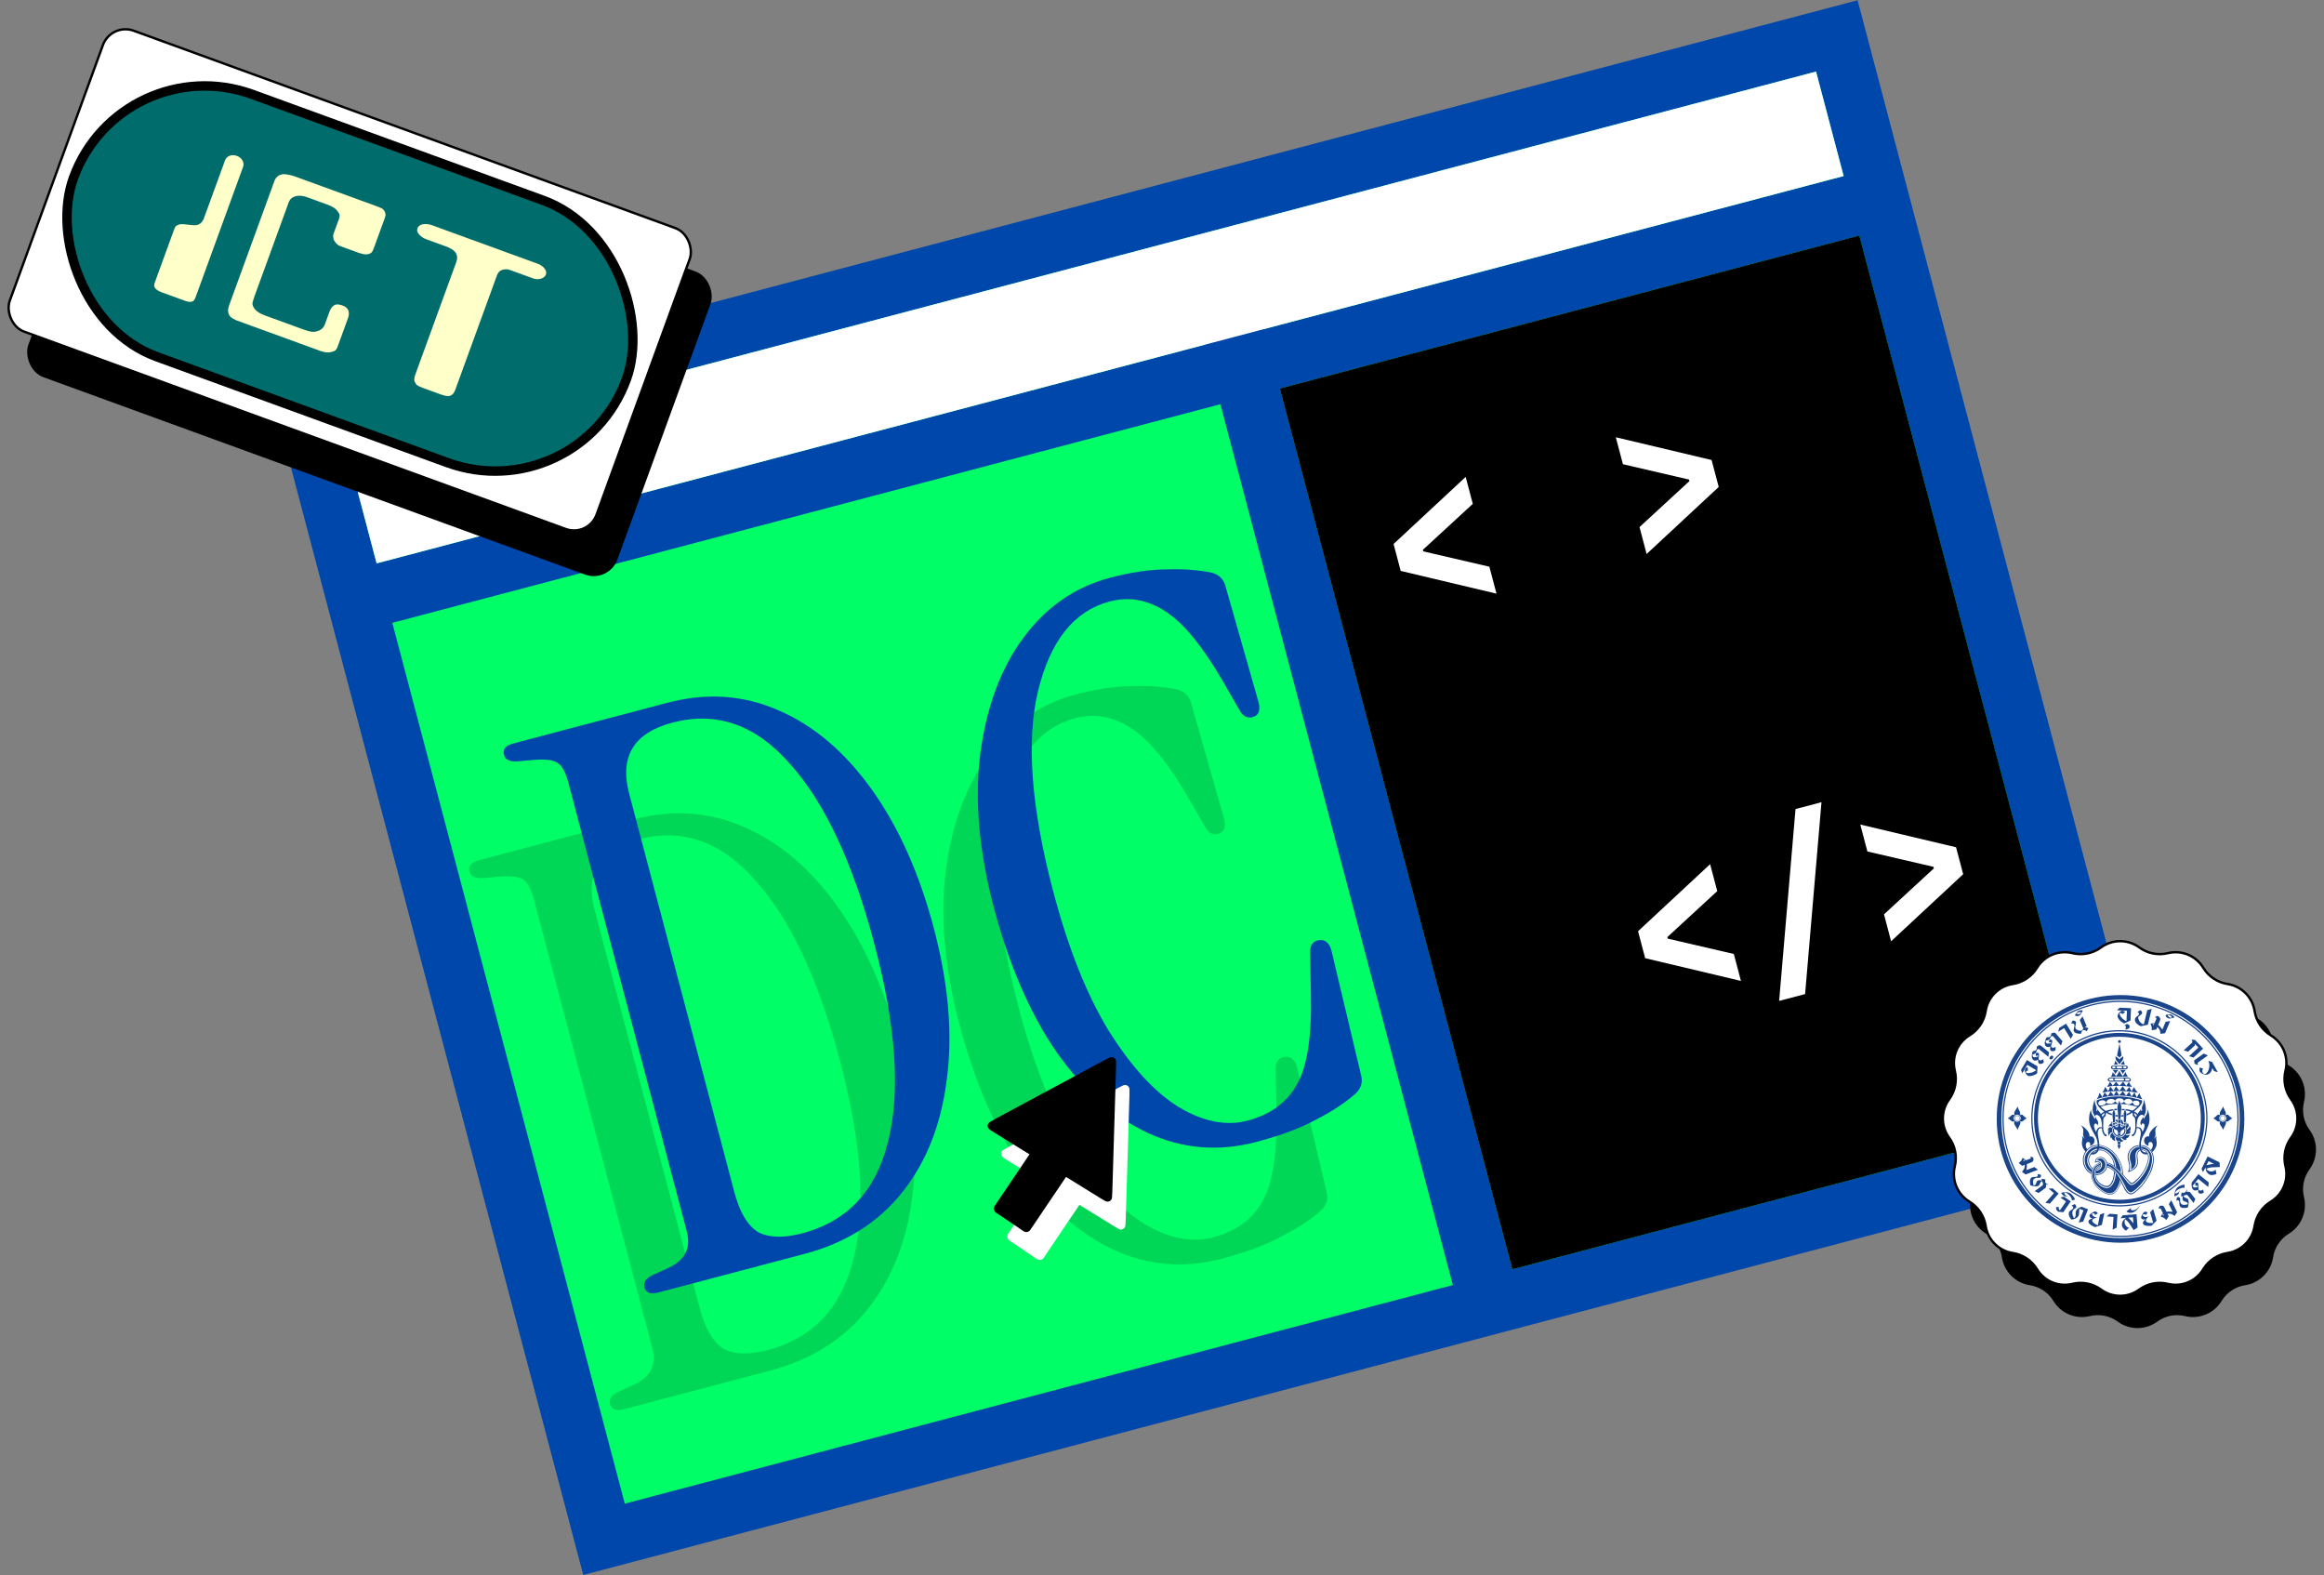 <svg width="2947" height="1997" viewBox="0 0 2947 1997" fill="none" xmlns="http://www.w3.org/2000/svg">
<rect x="0" y="0" width="2947" height="1997" fill="#808080" stroke="none"/>
<rect x="397.397" y="555.475" width="1998" height="1444" transform="rotate(-14.787 397.397 555.475)" fill="#00FF66" stroke="#0047AB" stroke-width="74"/>
<path d="M1549.49 1595.83C1501.79 1608.42 1455.97 1604.66 1412.05 1584.53C1368.77 1564.24 1330.08 1529.98 1295.97 1481.76C1262.34 1432.72 1235.83 1371.45 1216.43 1297.97C1197.71 1227.07 1192.01 1162.38 1199.33 1103.91C1207.13 1044.62 1225.24 995.712 1253.68 957.176C1282.6 917.827 1319.29 892.281 1363.77 880.54C1390.2 873.564 1414.08 870.017 1435.42 869.898C1456.6 869.136 1475.94 870.58 1493.45 874.231C1502.38 876.701 1508.03 882.449 1510.42 891.473L1552.11 1037.67C1555 1048.63 1552.58 1055.13 1544.85 1057.17C1537.76 1059.04 1532.14 1056.05 1527.99 1048.18L1508.88 1014.95C1482.07 968.25 1457.09 937.611 1433.94 923.038C1411.43 908.294 1387.93 904.156 1363.43 910.622C1318.31 922.533 1288.01 960.526 1272.51 1024.6C1257.5 1087.86 1263.94 1172.35 1291.85 1278.06C1310.9 1350.26 1334.4 1409.21 1362.33 1454.93C1390.9 1500.48 1420.43 1532.68 1450.91 1551.52C1482.04 1570.19 1511.14 1575.96 1538.22 1568.81C1567.22 1561.15 1588.05 1546 1600.69 1523.36C1613.97 1500.55 1619.93 1461.74 1618.56 1406.94L1617.66 1356.5C1617.04 1346.32 1621.09 1340.77 1629.81 1339.85C1637.24 1339.27 1642.23 1343.81 1644.79 1353.48L1682.27 1511.13C1684.65 1520.16 1682.25 1528.03 1675.06 1534.76C1661.63 1546.58 1644.87 1557.55 1624.79 1567.68C1605.53 1578.28 1580.43 1587.66 1549.49 1595.83Z" fill="#00D756"/>
<path d="M790.825 1786.79C781.156 1789.34 775.386 1787.07 773.514 1779.98C771.983 1774.18 775.152 1769.21 783.021 1765.06L804.238 1755.33C825.133 1745.67 832.773 1730.21 827.158 1708.94L677.079 1140.41C673.506 1126.88 668.868 1118.45 663.165 1115.13C658.106 1111.64 648.468 1110.39 634.251 1111.38L610.992 1113.39C602.102 1113.67 596.891 1110.9 595.36 1105.1C593.488 1098.01 597.387 1093.19 607.055 1090.64L802.365 1039.08C852.643 1025.81 900.066 1029.15 944.634 1049.1C989.033 1068.41 1028.2 1101.85 1062.13 1149.43C1096.07 1197.01 1122.23 1255.61 1140.6 1325.23C1159.15 1395.49 1164.59 1459.21 1156.94 1516.39C1149.92 1573.4 1131.14 1621.11 1100.6 1659.51C1070.05 1697.91 1028.68 1724 976.466 1737.79L790.825 1786.79ZM973.697 1711.63C1031.07 1696.48 1067.34 1657.6 1082.53 1594.99C1098.36 1532.2 1092.58 1448.92 1065.19 1345.14C1037.96 1242 1002.36 1165.9 958.378 1116.84C914.872 1066.96 865.08 1049.42 809.001 1064.22C760.013 1077.15 741.729 1107.15 754.15 1154.2L887.383 1658.91C894.19 1684.69 904.196 1701.7 917.402 1709.94C931.082 1717.36 949.847 1717.92 973.697 1711.63Z" fill="#00D756"/>
<path d="M1593.16 1447.83C1545.47 1460.42 1499.65 1456.65 1455.73 1436.53C1412.45 1416.24 1373.76 1381.98 1339.65 1333.76C1306.02 1284.71 1279.51 1223.45 1260.11 1149.97C1241.39 1079.07 1235.69 1014.38 1243.01 955.907C1250.8 896.621 1268.92 847.71 1297.36 809.175C1326.27 769.825 1362.97 744.28 1407.45 732.539C1433.87 725.563 1457.76 722.015 1479.1 721.897C1500.28 721.134 1519.62 722.579 1537.13 726.23C1546.06 728.7 1551.71 734.447 1554.09 743.472L1595.79 889.671C1598.68 900.629 1596.26 907.129 1588.53 909.171C1581.44 911.043 1575.82 908.044 1571.67 900.175L1552.56 866.953C1525.75 820.249 1500.77 789.61 1477.62 775.037C1455.11 760.293 1431.61 756.155 1407.11 762.621C1361.99 774.531 1331.69 812.525 1316.19 876.602C1301.18 939.863 1307.62 1024.35 1335.53 1130.06C1354.58 1202.26 1378.08 1261.21 1406 1306.93C1434.58 1352.48 1464.1 1384.68 1494.59 1403.52C1525.72 1422.19 1554.82 1427.96 1581.9 1420.81C1610.9 1413.15 1631.72 1398 1644.36 1375.36C1657.65 1352.55 1663.61 1313.74 1662.24 1258.94L1661.34 1208.5C1660.72 1198.32 1664.77 1192.77 1673.49 1191.85C1680.92 1191.27 1685.91 1195.81 1688.46 1205.48L1725.95 1363.13C1728.33 1372.16 1725.92 1380.03 1718.74 1386.76C1705.31 1398.57 1688.55 1409.55 1668.47 1419.67C1649.21 1430.28 1624.1 1439.66 1593.16 1447.83Z" fill="#0047AB"/>
<path d="M834.504 1638.79C824.835 1641.34 819.065 1639.07 817.193 1631.98C815.661 1626.18 818.83 1621.21 826.699 1617.06L847.917 1607.32C868.812 1597.67 876.452 1582.21 870.836 1560.94L720.758 992.414C717.185 978.877 712.546 970.449 706.843 967.128C701.785 963.636 692.147 962.388 677.93 963.383L654.671 965.386C645.781 965.664 640.57 962.903 639.039 957.102C637.167 950.011 641.065 945.19 650.734 942.638L846.044 891.08C896.321 877.808 943.745 881.148 988.313 901.1C1032.71 920.407 1071.88 953.851 1105.81 1001.43C1139.75 1049.01 1165.9 1107.61 1184.28 1177.23C1202.83 1247.49 1208.27 1311.21 1200.61 1368.39C1193.6 1425.4 1174.82 1473.11 1144.28 1511.51C1113.73 1549.91 1072.36 1576 1020.14 1589.79L834.504 1638.79ZM1017.38 1563.63C1074.74 1548.48 1111.02 1509.6 1126.21 1446.98C1142.04 1384.2 1136.26 1300.91 1108.86 1197.14C1081.64 1094 1046.04 1017.9 1002.06 968.835C958.551 918.954 908.759 901.415 852.68 916.219C803.691 929.151 785.408 959.144 797.829 1006.2L931.062 1510.91C937.868 1536.69 947.875 1553.7 961.081 1561.94C974.761 1569.36 993.526 1569.92 1017.38 1563.63Z" fill="#0047AB"/>
<rect x="407.967" y="732.645" width="2067" height="78" transform="rotate(-14.787 407.967 732.645)" fill="#0047AB"/>
<rect x="1585.67" y="351.427" width="1335" height="78" transform="rotate(75.213 1585.67 351.427)" fill="#0047AB"/>
<rect x="442.615" y="581.806" width="1924" height="137" transform="rotate(-14.787 442.615 581.806)" fill="white"/>
<rect x="2357.77" y="298.612" width="1155" height="760" transform="rotate(75.213 2357.77 298.612)" fill="black"/>
<path d="M1776.18 723.841L1767.17 689.683L1858.57 604.657L1867.59 638.815L1804.33 697.082L1804.86 699.062L1888.63 718.517L1897.65 752.675L1776.18 723.841ZM2079.03 668.256L2142.28 609.989L2141.76 608.009L2057.99 588.554L2048.97 554.396L2170.43 583.23L2179.45 617.387L2088.04 702.414L2079.03 668.256Z" fill="white"/>
<path d="M2086.18 1214.84L2077.17 1180.68L2168.57 1095.66L2177.59 1129.81L2114.33 1188.08L2114.86 1190.06L2198.63 1209.52L2207.65 1243.67L2086.18 1214.84ZM2256.07 1269.02L2276.85 1025.77L2309.77 1017.08L2288.99 1260.33L2256.07 1269.02ZM2389.03 1159.26L2452.28 1100.99L2451.76 1099.01L2367.99 1079.55L2358.97 1045.4L2480.43 1074.23L2489.45 1108.39L2398.04 1193.41L2389.03 1159.26Z" fill="white"/>
<path d="M1418.1 1379.23C1422.91 1376.65 1425.31 1375.36 1427.24 1375.62C1428.93 1375.85 1430.44 1376.78 1431.39 1378.18C1432.49 1379.79 1432.41 1382.52 1432.25 1387.98L1427.48 1546.91C1427.32 1552.36 1427.24 1555.09 1426.05 1556.63C1425.01 1557.97 1423.44 1558.81 1421.75 1558.94C1419.8 1559.09 1417.48 1557.65 1412.84 1554.78L1277.59 1471.19C1272.94 1468.32 1270.62 1466.89 1269.88 1465.09C1269.24 1463.51 1269.29 1461.74 1270.03 1460.21C1270.88 1458.45 1273.28 1457.16 1278.08 1454.57L1418.1 1379.23Z" fill="white"/>
<rect x="1352.75" y="1454.07" width="54.446" height="139.101" rx="6" transform="rotate(34.03 1352.75 1454.07)" fill="white"/>
<path d="M1401.1 1343.84C1405.91 1341.26 1408.31 1339.97 1410.24 1340.23C1411.93 1340.46 1413.44 1341.39 1414.39 1342.79C1415.49 1344.41 1415.41 1347.13 1415.25 1352.59L1410.48 1511.52C1410.32 1516.97 1410.24 1519.7 1409.05 1521.24C1408.01 1522.59 1406.44 1523.43 1404.75 1523.55C1402.8 1523.7 1400.48 1522.26 1395.84 1519.4L1260.59 1435.8C1255.94 1432.94 1253.62 1431.5 1252.88 1429.7C1252.24 1428.12 1252.29 1426.35 1253.03 1424.82C1253.88 1423.06 1256.28 1421.77 1261.08 1419.18L1401.1 1343.84Z" fill="black"/>
<rect x="1335.75" y="1418.68" width="54.446" height="139.101" rx="6" transform="rotate(34.03 1335.75 1418.68)" fill="black"/>
<rect x="165.018" y="83" width="795" height="409" rx="32" transform="rotate(20.02 165.018 83)" fill="black"/>
<rect x="140.914" y="28.534" width="792" height="406" rx="30.5" transform="rotate(20.02 140.914 28.534)" fill="white" stroke="black" stroke-width="3"/>
<rect x="153.811" y="59.104" width="746.151" height="354" rx="177" transform="rotate(20.02 153.811 59.104)" fill="#006C6C" stroke="black" stroke-width="12"/>
<path d="M258.738 276.374L285.453 203.053C286.376 200.521 288.262 198.68 291.114 197.543C293.964 196.401 297.032 196.432 300.335 197.636C303.639 198.839 306.068 200.815 307.524 203.522C308.971 206.23 309.235 208.85 308.312 211.382L248.086 376.674C247.492 378.306 246.781 379.655 245.965 380.713C245.142 381.768 243.909 382.409 242.265 382.627C240.355 382.963 237.54 382.447 233.817 381.09L205.366 370.724C200.492 368.948 197.471 366.923 196.298 364.646C195.571 363.52 195.294 362.416 195.475 361.329C195.664 360.208 196.037 358.906 196.578 357.421L220.438 291.936C221.31 289.543 221.946 288.088 222.347 287.579C223.216 286.375 224.657 285.465 226.671 284.844C228.477 284.191 230.759 284.015 233.52 284.322C241.371 285.334 246.345 285.732 248.431 285.505C253.304 284.898 256.741 281.856 258.736 276.381L258.738 276.374Z" fill="#FFFFC9"/>
<path d="M359.184 220.835C359.186 220.836 359.187 220.836 359.188 220.836C360.548 220.672 362.787 220.915 365.918 221.562C368.812 222.084 371.341 222.736 373.493 223.521L475.954 260.853C479.297 262.071 481.923 263.115 483.831 263.968C485.473 264.938 486.777 266.254 487.738 267.92C488.58 269.747 488.978 271.33 488.922 272.665C488.67 274.094 488.144 275.917 487.339 278.124L474.91 312.238C473.773 315.359 472.812 317.616 472.035 319.012C471.053 320.503 469.469 321.529 467.27 322.087C465.117 322.657 462.801 322.655 460.314 322.077C457.874 321.515 456.174 321.062 455.224 320.716L435.284 313.451C431.992 312.251 429.973 311.436 429.217 310.991C427.748 310.128 426.375 308.786 425.097 306.966C423.714 305.273 422.92 303.462 422.704 301.535C422.29 299.705 422.439 297.824 423.139 295.902L429.877 277.409C430.472 275.777 430.724 274.182 430.638 272.634C430.313 270.995 429.224 269.077 427.366 266.883C425.089 264.043 421.102 261.583 415.403 259.506L389.753 250.16C385.058 248.45 380.858 247.844 377.154 248.343C371.487 249.154 367.788 251.934 366.058 256.684L322.631 375.87C321.983 377.649 321.318 379.765 320.636 382.226C319.764 384.619 320.079 387.1 321.59 389.657C324.042 393.92 328.598 397.263 335.248 399.686L384.986 417.808C389.097 419.306 392.32 420.216 394.645 420.526C396.702 420.947 399.196 420.77 402.126 419.989C407.066 418.585 410.35 415.649 411.975 411.189L417.821 395.144C419.222 391.301 421.205 388.591 423.776 387.019C426.067 385.472 429.663 385.593 434.57 387.381C438.286 388.735 440.713 390.895 441.849 393.853C442.706 396.832 442.539 399.955 441.348 403.222L428.925 437.318C428.442 438.645 428.009 439.778 427.628 440.717C426.87 442.585 425.672 444.275 423.822 445.075C423.066 445.401 422.166 445.726 421.121 446.049C416.896 447.385 411.94 447.013 406.255 444.942L299.368 405.997C294.58 403.794 291.692 401.659 290.718 399.582C290.1 398.391 289.673 397.27 289.437 396.218C289.041 394.451 289.151 392.589 289.481 390.809C289.678 389.749 290.004 388.597 290.458 387.352L347.931 229.613C349.82 224.428 353.572 221.501 359.181 220.835C359.182 220.835 359.183 220.835 359.184 220.835V220.835Z" fill="#FFFFC9"/>
<path d="M529.357 289.464C529.358 289.465 529.359 289.464 529.36 289.463C530.394 286.626 532.811 284.888 536.613 284.255C540.123 283.685 543.931 284.14 548.038 285.637L681.873 334.401C685.406 335.688 688.239 337.648 690.365 340.276C692.536 342.927 693.164 345.507 692.251 348.014C691.337 350.522 689.213 352.327 685.925 353.31C682.682 354.316 679.39 354.207 676.04 352.987L649.322 343.252C646.355 342.171 644.452 341.584 643.623 341.484C642.13 341.267 640.176 341.401 637.781 341.883C634.157 342.743 631.646 345.095 630.245 348.942L577.33 494.168C576.418 496.672 575.258 498.596 573.852 499.932C572.236 501.402 570.321 502.142 568.107 502.153C565.681 502.13 562.615 501.447 558.899 500.093L536.958 492.099C534.989 491.382 533.392 490.735 532.163 490.159C530.771 489.506 529.349 488.815 528.259 487.731C527.583 487.058 527.001 486.219 526.514 485.213C525.415 483.335 525.049 481.617 525.4 480.054C525.561 478.43 525.913 476.872 526.457 475.379L578.637 332.169C580.21 327.851 580.041 324.088 578.126 320.882C576.983 319.111 575.35 317.504 573.22 316.069C571.053 314.746 568.392 313.507 565.239 312.359L540.881 303.484C536.964 302.056 533.847 299.996 531.529 297.303C529.111 294.732 528.388 292.122 529.355 289.465C529.355 289.465 529.356 289.464 529.357 289.464V289.464Z" fill="#FFFFC9"/>
<path d="M2685.4 1239.38C2700.34 1228.43 2720.66 1228.43 2735.6 1239.38V1239.38C2745.72 1246.78 2758.6 1249.34 2770.78 1246.37V1246.37C2788.78 1241.98 2807.54 1249.76 2817.17 1265.59V1265.59C2823.68 1276.3 2834.59 1283.59 2846.98 1285.51V1285.51C2865.29 1288.34 2879.66 1302.71 2882.49 1321.02V1321.02C2884.41 1333.41 2891.7 1344.32 2902.41 1350.83V1350.83C2918.24 1360.46 2926.02 1379.22 2921.63 1397.22V1397.22C2918.66 1409.4 2921.22 1422.28 2928.62 1432.4V1432.4C2939.57 1447.34 2939.57 1467.66 2928.62 1482.6V1482.6C2921.22 1492.72 2918.66 1505.6 2921.63 1517.78V1517.78C2926.02 1535.78 2918.24 1554.54 2902.41 1564.17V1564.17C2891.7 1570.68 2884.41 1581.59 2882.49 1593.98V1593.98C2879.66 1612.29 2865.29 1626.66 2846.98 1629.49V1629.49C2834.59 1631.41 2823.68 1638.7 2817.17 1649.41V1649.41C2807.54 1665.24 2788.78 1673.02 2770.78 1668.63V1668.63C2758.6 1665.66 2745.72 1668.22 2735.6 1675.62V1675.62C2720.66 1686.57 2700.34 1686.57 2685.4 1675.62V1675.62C2675.28 1668.22 2662.4 1665.66 2650.22 1668.63V1668.63C2632.22 1673.02 2613.46 1665.24 2603.83 1649.41V1649.41C2597.32 1638.7 2586.41 1631.41 2574.02 1629.49V1629.49C2555.71 1626.66 2541.34 1612.29 2538.51 1593.98V1593.98C2536.59 1581.59 2529.3 1570.68 2518.59 1564.17V1564.17C2502.76 1554.54 2494.98 1535.78 2499.37 1517.78V1517.78C2502.34 1505.6 2499.78 1492.72 2492.38 1482.6V1482.6C2481.43 1467.66 2481.43 1447.34 2492.38 1432.4V1432.4C2499.78 1422.28 2502.34 1409.4 2499.37 1397.22V1397.22C2494.98 1379.22 2502.76 1360.46 2518.59 1350.83V1350.83C2529.3 1344.32 2536.59 1333.41 2538.51 1321.02V1321.02C2541.34 1302.71 2555.71 1288.34 2574.02 1285.51V1285.51C2586.41 1283.59 2597.32 1276.3 2603.83 1265.59V1265.59C2613.46 1249.76 2632.22 1241.98 2650.22 1246.37V1246.37C2662.4 1249.34 2675.28 1246.78 2685.4 1239.38V1239.38Z" fill="black"/>
<path d="M2627.87 1208.44C2640.48 1211.52 2653.81 1208.87 2664.28 1201.2C2678.7 1190.64 2698.3 1190.64 2712.72 1201.2C2723.19 1208.87 2736.52 1211.52 2749.13 1208.44C2766.5 1204.21 2784.6 1211.71 2793.88 1226.98C2800.63 1238.07 2811.93 1245.62 2824.76 1247.61C2842.42 1250.34 2856.27 1264.2 2859.01 1281.86C2860.99 1294.69 2868.54 1305.98 2879.63 1312.73C2894.9 1322.01 2902.4 1340.12 2898.17 1357.48C2895.09 1370.09 2897.74 1383.42 2905.41 1393.89C2915.97 1408.31 2915.97 1427.91 2905.41 1442.33C2897.74 1452.81 2895.09 1466.13 2898.17 1478.75C2902.4 1496.11 2894.9 1514.21 2879.63 1523.5C2868.54 1530.24 2860.99 1541.54 2859.01 1554.37C2856.27 1572.03 2842.42 1585.88 2824.76 1588.62C2811.93 1590.6 2800.63 1598.15 2793.88 1609.24C2784.6 1624.52 2766.5 1632.01 2749.13 1627.78C2736.52 1624.7 2723.19 1627.36 2712.72 1635.02C2698.3 1645.58 2678.7 1645.58 2664.28 1635.02C2653.81 1627.36 2640.48 1624.7 2627.87 1627.78C2610.5 1632.01 2592.4 1624.52 2583.12 1609.24C2576.37 1598.15 2565.07 1590.6 2552.24 1588.62C2534.58 1585.88 2520.73 1572.03 2517.99 1554.37C2516.01 1541.54 2508.46 1530.24 2497.37 1523.5C2482.1 1514.21 2474.6 1496.11 2478.83 1478.75C2481.91 1466.13 2479.26 1452.81 2471.59 1442.33C2461.03 1427.91 2461.03 1408.31 2471.59 1393.89C2479.26 1383.42 2481.91 1370.09 2478.83 1357.48C2474.6 1340.12 2482.1 1322.01 2497.37 1312.73C2508.46 1305.98 2516.01 1294.69 2517.99 1281.86C2520.73 1264.2 2534.58 1250.34 2552.24 1247.61C2565.07 1245.62 2576.37 1238.07 2583.12 1226.98C2592.4 1211.71 2610.5 1204.21 2627.87 1208.44Z" fill="white" stroke="black" stroke-width="3"/>
<g clip-path="url(#clip0_43_281)">
<path d="M2689 1572.64C2774.07 1572.64 2843.03 1503.68 2843.03 1418.61C2843.03 1333.54 2774.07 1264.58 2689 1264.58C2603.93 1264.58 2534.97 1333.54 2534.97 1418.61C2534.97 1503.68 2603.93 1572.64 2689 1572.64Z" fill="white"/>
<path d="M2575.04 1467.11C2574.91 1466.68 2574.82 1466.37 2574.78 1466.15L2578.27 1467.55C2578.41 1468.38 2578.49 1468.91 2578.54 1469.21C2578.75 1471.48 2577.97 1472.97 2576.13 1473.62L2570.23 1475.85C2570.23 1476.07 2570.19 1476.77 2570.23 1477.99C2570.23 1479.22 2570.06 1480.66 2569.75 1482.28C2569.67 1482.71 2569.58 1483.15 2569.49 1483.54L2579.72 1479.65L2584.26 1483.11L2568.49 1489.09L2564.03 1485.64C2564.73 1484.85 2565.65 1483.63 2566.74 1481.97C2567.09 1481.27 2567.31 1480.18 2567.52 1478.78C2567.52 1478.34 2567.61 1477.69 2567.66 1476.81L2564.29 1478.08L2559.79 1474.5C2559.79 1474.5 2560.27 1474.15 2560.62 1473.89C2561.8 1472.97 2562.63 1472.1 2563.2 1471.31C2563.5 1470.92 2563.81 1470.22 2564.2 1469.26C2564.38 1468.82 2564.51 1468.42 2564.68 1467.99C2565.03 1468.12 2565.34 1468.25 2565.56 1468.38C2566.17 1468.73 2566.65 1469.04 2567 1469.34C2567.61 1469.87 2568.14 1470.35 2568.49 1470.83C2568.49 1470.83 2568.62 1471 2568.75 1471.18L2574.43 1469.04C2575.17 1468.77 2575.39 1468.12 2575.13 1467.07L2575.04 1467.11ZM2567.22 1471.75C2567.22 1471.75 2567.22 1471.44 2567.09 1471.13C2566.87 1470.52 2566.65 1470.09 2566.48 1469.82C2566.43 1469.82 2566.39 1469.82 2566.34 1469.91C2566.34 1470.26 2566.21 1470.74 2565.95 1471.44C2565.86 1471.66 2565.73 1471.96 2565.51 1472.4L2567.26 1471.75H2567.22Z" fill="#1A458B"/>
<path d="M2587.8 1489.36C2588.02 1489.88 2588.15 1490.32 2588.15 1490.62C2588.24 1491.58 2587.93 1492.37 2587.23 1492.89C2587.01 1493.07 2586.84 1493.16 2586.75 1493.2C2586.36 1493.38 2585.31 1493.42 2583.69 1493.29C2582.08 1493.16 2580.59 1493.59 2579.32 1494.64C2578.36 1495.43 2577.97 1497.05 2578.1 1499.49L2578.67 1502.73C2578.67 1502.73 2579.06 1502.9 2579.19 1502.9C2579.63 1502.9 2580.07 1502.81 2580.46 1502.51C2581.29 1501.9 2581.94 1500.67 2582.47 1498.84C2582.69 1498.01 2583.12 1497.4 2583.69 1497C2584.52 1496.39 2585.66 1496.17 2587.06 1496.35C2587.49 1496.39 2588.15 1496.57 2588.98 1496.83C2588.98 1496.74 2588.98 1496.65 2588.94 1496.57C2588.8 1495.95 2588.8 1495.43 2588.94 1494.95C2588.94 1494.73 2589.07 1494.6 2589.15 1494.51C2589.2 1494.51 2589.29 1494.47 2589.37 1494.51L2594 1495.47C2593.7 1496.04 2593.52 1496.48 2593.44 1496.83C2593.22 1497.92 2593.44 1498.92 2594.09 1499.84C2594.62 1500.54 2595.32 1501.07 2596.23 1501.42C2597.15 1501.77 2597.94 1501.85 2598.55 1501.68C2598.29 1501.77 2598.02 1501.85 2597.81 1501.94C2597.24 1502.07 2596.71 1502.11 2596.23 1502.11C2596.15 1502.11 2595.8 1502.03 2595.23 1501.9L2594.4 1501.72C2594.44 1501.98 2594.49 1502.25 2594.53 1502.51C2594.62 1503.51 2594.57 1504.39 2594.35 1505.17C2594.22 1505.65 2594.05 1506 2593.79 1506.18L2585.18 1512.51L2580.15 1510.2L2589.98 1502.94C2590.64 1502.42 2590.86 1501.46 2590.51 1499.97C2590.42 1499.58 2590.2 1499.06 2589.9 1498.44C2589.81 1498.31 2589.64 1498.01 2589.37 1497.53C2589.29 1497.4 2589.07 1497.48 2588.72 1497.75C2587.93 1498.36 2587.06 1499.76 2586.14 1502.03C2585.92 1502.55 2585.62 1502.94 2585.18 1503.25C2584.3 1503.91 2582.95 1504.17 2581.11 1504.12C2579.54 1504.04 2578.06 1503.82 2576.66 1503.43C2576.18 1503.25 2575.48 1503.03 2574.56 1502.73C2574.47 1502.6 2574.34 1501.94 2574.21 1500.76C2573.73 1496.87 2574.34 1494.25 2576.13 1492.94C2576.79 1492.46 2578.01 1492.24 2579.8 1492.24C2581.6 1492.24 2582.77 1492.06 2583.3 1491.67C2584 1491.15 2584.22 1490.4 2583.91 1489.44C2583.82 1489.22 2583.74 1488.87 2583.52 1488.44L2587.8 1489.36Z" fill="#1A458B"/>
<path d="M2604.45 1512.73L2597.85 1507.01L2602.92 1506.7L2610.48 1513.26L2599.38 1526.02L2593.79 1525.05L2604.49 1512.78L2604.45 1512.73Z" fill="#1A458B"/>
<path d="M2617.25 1517.19L2625.86 1523.18L2616.38 1536.9L2609.91 1536.28C2609.91 1536.28 2609.65 1536.07 2609.47 1535.89C2608.82 1535.28 2608.21 1534.54 2607.73 1533.71C2607.46 1533.23 2607.24 1532.57 2607.16 1531.7C2607.16 1531.3 2607.2 1530.87 2607.24 1530.47L2611.13 1530.34C2610.92 1530.69 2610.78 1530.95 2610.7 1531.13C2610.43 1531.74 2610.43 1532.31 2610.7 1532.79C2611.05 1533.58 2611.48 1534.1 2611.96 1534.41C2612.09 1534.49 2612.18 1534.49 2612.18 1534.41L2619.87 1523.31L2612.66 1518.33L2617.25 1517.19Z" fill="#1A458B"/>
<path d="M2620.13 1516.14C2620.44 1516.32 2621.01 1516.4 2621.88 1516.4C2622.14 1516.4 2622.54 1516.4 2623.06 1516.32C2622.32 1516.53 2621.71 1516.67 2621.18 1516.75C2619.74 1516.97 2618.65 1516.93 2617.82 1516.58C2617.69 1516.53 2617.51 1516.4 2617.29 1516.32C2616.42 1515.79 2615.55 1515 2614.67 1513.87C2614.32 1513.34 2614.02 1512.86 2613.71 1512.3C2614.06 1512.16 2614.63 1512.03 2615.42 1511.86C2616.64 1511.6 2617.99 1511.51 2619.52 1511.51C2621.71 1511.51 2623.54 1511.99 2625.03 1512.86C2627.21 1514.13 2629.09 1516.32 2630.67 1519.42C2630.84 1519.77 2631.06 1520.29 2631.41 1520.99L2627.17 1521.87C2627.17 1521.3 2627.17 1520.86 2627.17 1520.51C2626.95 1519.37 2626.34 1518.19 2625.38 1516.97C2623.94 1515.18 2622.58 1513.87 2621.31 1513.13C2620.44 1512.6 2619.57 1512.25 2618.69 1512.03C2618.39 1511.95 2618.04 1511.9 2617.64 1511.86C2617.73 1512.38 2617.82 1512.95 2617.91 1513.48C2618.52 1514.74 2619.26 1515.66 2620.22 1516.18L2620.13 1516.14Z" fill="#1A458B"/>
<path d="M2630.88 1526.5C2631.45 1527.11 2631.89 1527.59 2632.11 1527.94C2632.89 1529.08 2633.11 1530.08 2632.76 1530.91C2632.59 1531.26 2631.89 1531.78 2630.75 1532.48C2629.66 1533.14 2628.92 1534.01 2628.48 1535.06C2628.31 1535.54 2628.13 1536.11 2627.96 1536.81C2627.65 1538.21 2627.87 1539.91 2628.66 1541.92C2629.09 1542.75 2629.57 1543.58 2630.01 1544.41C2630.27 1544.28 2630.45 1544.19 2630.62 1544.06C2631.06 1543.67 2631.45 1543.15 2631.71 1542.49C2632.15 1541.35 2632.28 1539.91 2632.06 1538.12C2631.93 1537.29 2632.06 1536.42 2632.46 1535.5C2633.11 1533.88 2634.47 1532.48 2636.52 1531.3C2638.36 1530.3 2639.58 1529.95 2640.28 1530.21L2647.79 1533.23L2641.55 1548.91L2635.95 1549.87L2642.03 1534.58L2637.18 1532.66C2636.91 1532.57 2636.74 1532.66 2636.65 1532.96C2636.65 1533.44 2636.56 1535.02 2636.48 1537.6C2636.43 1539.08 2636.26 1540.22 2635.95 1541L2635.78 1541.4C2635.78 1541.4 2635.69 1541.53 2635.65 1541.57C2634.34 1543.8 2631.93 1545.29 2628.44 1546.03C2627.83 1546.12 2627.21 1546.16 2626.6 1546.25C2626.47 1546.2 2626.12 1545.72 2625.47 1544.76C2623.37 1541.66 2622.8 1538.99 2623.72 1536.72C2624.02 1535.98 2624.9 1535.15 2626.34 1534.23C2627.78 1533.31 2628.66 1532.57 2628.87 1531.92C2629.27 1531 2628.96 1530.12 2628.04 1529.38C2627.91 1529.29 2627.56 1529.03 2626.91 1528.59L2630.88 1526.58V1526.5Z" fill="#1A458B"/>
<path d="M2656.53 1535.94C2656.75 1535.89 2657.01 1535.89 2657.23 1535.94C2657.89 1536.07 2658.59 1536.55 2659.33 1537.29C2660.03 1538.03 2660.34 1538.43 2660.2 1538.47L2656.62 1540.39C2656.62 1540.39 2656.53 1540.04 2656.49 1539.78C2656.18 1538.95 2655.49 1538.38 2654.31 1538.16C2653.39 1537.99 2652.86 1538.16 2652.78 1538.69C2652.69 1539.17 2652.86 1539.74 2653.34 1540.52C2653.82 1541.27 2654.31 1541.83 2654.87 1542.23C2655.62 1542.71 2656.4 1543.06 2657.23 1543.23C2657.84 1543.36 2658.46 1543.41 2659.11 1543.36C2659.33 1543.36 2659.59 1543.28 2659.85 1543.23C2659.07 1543.41 2658.15 1543.71 2657.15 1544.11C2654.66 1545.07 2653.3 1546.03 2653.08 1547.08C2652.82 1548.35 2653.91 1549.83 2656.36 1551.62C2657.63 1552.32 2658.89 1552.98 2660.16 1553.63L2662.96 1539.87L2668.42 1537.9L2665.32 1552.98L2656.93 1555.77C2656.67 1555.86 2655.79 1555.55 2654.31 1554.81C2649.89 1552.67 2647.93 1550.49 2648.36 1548.26C2648.36 1548.26 2648.36 1548.17 2648.36 1548.13C2648.58 1547.08 2649.54 1546.25 2651.25 1545.59C2651.81 1545.37 2652.64 1545.16 2653.74 1544.98C2651.16 1544.41 2649.76 1543.19 2649.54 1541.31C2649.54 1541.22 2649.54 1541.14 2649.54 1540.96C2649.72 1540.09 2650.63 1539.08 2652.3 1537.99C2653.87 1536.94 2655.27 1536.24 2656.53 1535.94Z" fill="#1A458B"/>
<path d="M2680.04 1542.84L2671.3 1542.27L2675.15 1538.95L2685.11 1539.61L2684.02 1556.47L2678.99 1559.09L2680.09 1542.84H2680.04Z" fill="#1A458B"/>
<path d="M2695.95 1560.45C2695.95 1560.45 2695.34 1560.06 2694.68 1559.49C2692.19 1557.43 2690.88 1555.34 2690.7 1553.28C2690.49 1550.22 2691.75 1547.51 2694.59 1545.16C2695.42 1544.46 2695.9 1544.11 2696.03 1544.06L2689.13 1544.63L2691.75 1540.83L2709.23 1539.43L2710.59 1556.25L2705.69 1559.62C2705.47 1559.4 2704.82 1558.44 2703.81 1556.87L2700.58 1551.8C2699.75 1550.49 2698.57 1549.09 2697.04 1547.6C2696.3 1547.08 2695.55 1546.55 2694.81 1545.99C2694.64 1546.38 2694.51 1546.73 2694.33 1547.12C2694.16 1548.08 2694.11 1549.09 2694.16 1550.05C2694.24 1551.19 2694.55 1552.15 2694.99 1552.89C2695.86 1554.24 2696.78 1555.25 2697.74 1555.86C2698.31 1556.21 2699.05 1556.43 2699.92 1556.47L2695.82 1560.41L2695.95 1560.45ZM2698.83 1543.89L2700.36 1545.42C2701.06 1546.12 2701.54 1546.64 2701.8 1546.9C2701.93 1547.08 2702.72 1547.95 2704.07 1549.57C2704.38 1549.92 2704.77 1550.35 2705.34 1550.97L2704.73 1543.36L2698.88 1543.84L2698.83 1543.89Z" fill="#1A458B"/>
<path d="M2702.59 1531.3C2702.59 1531.3 2702.37 1531.74 2702.24 1531.96C2702.02 1532.53 2701.93 1532.96 2701.98 1533.31C2702.15 1534.45 2703.59 1534.8 2706.26 1534.32C2707.4 1534.14 2708.62 1533.44 2709.93 1532.35C2710.94 1531.48 2711.9 1530.47 2712.77 1529.38C2712.99 1529.08 2713.38 1528.55 2713.86 1527.9C2713.64 1528.42 2713.25 1529.16 2712.68 1530.12C2711.72 1531.74 2710.45 1533.23 2708.93 1534.58C2706.96 1536.28 2704.86 1537.38 2702.68 1537.73C2701.28 1537.95 2699.79 1537.73 2698.22 1537.07C2697.61 1536.68 2697 1536.28 2696.38 1535.85L2702.55 1531.3H2702.59Z" fill="#1A458B"/>
<path d="M2718.98 1536.72C2718.98 1536.72 2719.37 1536.46 2719.59 1536.37C2720.24 1536.2 2721.07 1536.28 2722.08 1536.63C2723 1536.94 2723.48 1537.16 2723.39 1537.25L2721.12 1540.61C2721.12 1540.61 2720.9 1540.35 2720.72 1540.13C2720.07 1539.52 2719.19 1539.39 2718.01 1539.69C2717.14 1539.96 2716.75 1540.35 2716.92 1540.87C2717.05 1541.31 2717.49 1541.79 2718.28 1542.23C2719.02 1542.66 2719.76 1542.93 2720.42 1543.01C2721.29 1543.1 2722.17 1543.01 2723 1542.8C2723.61 1542.62 2724.18 1542.36 2724.7 1542.01C2724.87 1541.88 2725.09 1541.75 2725.27 1541.53C2724.66 1542.05 2724 1542.75 2723.3 1543.58C2721.55 1545.59 2720.81 1547.08 2721.12 1548.08C2721.47 1549.31 2723.13 1550.14 2726.1 1550.57C2727.54 1550.57 2728.98 1550.57 2730.42 1550.57L2726.54 1537.07L2730.42 1532.83L2734.71 1547.6L2728.59 1553.98C2728.59 1553.98 2727.45 1554.29 2725.84 1554.33C2720.94 1554.46 2718.15 1553.46 2717.53 1551.27C2717.53 1551.27 2717.49 1551.27 2717.45 1551.19C2717.14 1550.14 2717.62 1548.96 2718.8 1547.6C2719.19 1547.17 2719.85 1546.6 2720.77 1545.85C2718.19 1546.55 2716.35 1546.12 2715.31 1544.59C2715.31 1544.54 2715.22 1544.41 2715.17 1544.24C2714.96 1543.36 2715.26 1542.1 2716.22 1540.31C2717.14 1538.64 2718.06 1537.38 2719.02 1536.5L2718.98 1536.72Z" fill="#1A458B"/>
<path d="M2738.07 1532.35C2737.68 1532.53 2737.37 1532.61 2737.15 1532.7L2738.25 1529.12C2739.03 1528.9 2739.6 1528.77 2739.91 1528.68C2742.13 1528.24 2743.66 1528.9 2744.54 1530.65L2747.29 1536.33C2747.51 1536.33 2748.21 1536.33 2749.43 1536.15C2750.66 1536.02 2752.1 1536.07 2753.76 1536.24C2754.19 1536.28 2754.63 1536.33 2755.07 1536.42L2750.26 1526.58L2753.32 1521.73L2760.75 1536.9L2757.69 1541.66C2756.86 1541.05 2755.55 1540.26 2753.8 1539.3C2753.06 1539.04 2751.97 1538.86 2750.52 1538.82C2750.09 1538.82 2749.43 1538.82 2748.56 1538.82L2750.13 1542.05L2746.98 1546.86C2746.98 1546.86 2746.59 1546.42 2746.29 1546.12C2745.24 1545.02 2744.32 1544.24 2743.49 1543.8C2743.05 1543.54 2742.35 1543.28 2741.35 1543.01C2740.91 1542.88 2740.47 1542.75 2740.04 1542.66C2740.17 1542.31 2740.26 1542.01 2740.39 1541.75C2740.65 1541.14 2740.91 1540.61 2741.17 1540.22C2741.65 1539.56 2742.09 1538.99 2742.48 1538.6C2742.48 1538.6 2742.62 1538.47 2742.79 1538.29L2740.12 1532.79C2739.78 1532.09 2739.12 1531.92 2738.11 1532.26L2738.07 1532.35ZM2743.4 1539.69C2743.4 1539.69 2743.14 1539.69 2742.83 1539.87C2742.27 1540.13 2741.87 1540.39 2741.61 1540.61C2741.61 1540.65 2741.65 1540.74 2741.7 1540.74C2742 1540.74 2742.53 1540.74 2743.27 1541C2743.49 1541.05 2743.8 1541.18 2744.23 1541.35L2743.4 1539.69Z" fill="#1A458B"/>
<path d="M2760.49 1518.06C2761.01 1517.85 2761.45 1517.71 2761.75 1517.67C2762.72 1517.54 2763.5 1517.85 2764.03 1518.54C2764.2 1518.76 2764.29 1518.94 2764.38 1519.02C2764.55 1519.42 2764.64 1520.42 2764.55 1522.08C2764.46 1523.7 2764.94 1525.19 2766.04 1526.41C2766.87 1527.37 2768.48 1527.72 2770.93 1527.55L2774.16 1526.89C2774.25 1526.67 2774.34 1526.5 2774.34 1526.37C2774.34 1525.93 2774.25 1525.49 2773.9 1525.1C2773.29 1524.31 2772.07 1523.66 2770.19 1523.18C2769.36 1522.96 2768.75 1522.56 2768.31 1522C2767.7 1521.17 2767.43 1520.07 2767.57 1518.63C2767.61 1518.19 2767.74 1517.54 2768 1516.71C2767.92 1516.71 2767.83 1516.71 2767.78 1516.75C2767.17 1516.88 2766.65 1516.88 2766.17 1516.8C2765.95 1516.8 2765.82 1516.71 2765.73 1516.62C2765.73 1516.58 2765.69 1516.49 2765.69 1516.4L2766.56 1511.77C2767.13 1512.03 2767.61 1512.21 2767.96 1512.3C2769.05 1512.51 2770.06 1512.3 2770.97 1511.55C2771.63 1511.03 2772.15 1510.29 2772.5 1509.37C2772.85 1508.45 2772.9 1507.66 2772.68 1507.01C2772.77 1507.27 2772.85 1507.53 2772.94 1507.75C2773.07 1508.32 2773.11 1508.84 2773.16 1509.32C2773.16 1509.41 2773.11 1509.72 2772.98 1510.33L2772.81 1511.16C2773.07 1511.12 2773.33 1511.07 2773.55 1511.03C2774.56 1510.9 2775.47 1510.94 2776.26 1511.16C2776.74 1511.29 2777.09 1511.47 2777.27 1511.73L2783.82 1520.2L2781.64 1525.27L2774.16 1515.62C2773.64 1514.96 2772.63 1514.79 2771.15 1515.14C2770.76 1515.22 2770.23 1515.44 2769.62 1515.79C2769.49 1515.88 2769.18 1516.05 2768.7 1516.32C2768.57 1516.4 2768.66 1516.62 2768.92 1516.97C2769.53 1517.76 2770.97 1518.59 2773.25 1519.46C2773.77 1519.64 2774.16 1519.94 2774.51 1520.38C2775.17 1521.25 2775.47 1522.56 2775.43 1524.4C2775.43 1525.93 2775.21 1527.46 2774.82 1528.9C2774.64 1529.38 2774.43 1530.08 2774.16 1531C2774.03 1531.09 2773.38 1531.22 2772.2 1531.39C2768.31 1531.96 2765.69 1531.39 2764.38 1529.64C2763.9 1528.99 2763.63 1527.76 2763.59 1525.97C2763.59 1524.18 2763.33 1523 2762.93 1522.48C2762.41 1521.78 2761.67 1521.6 2760.71 1521.91C2760.49 1522 2760.14 1522.13 2759.7 1522.3L2760.53 1517.98L2760.49 1518.06Z" fill="#1A458B"/>
<path d="M2762.72 1511.42C2762.98 1511.16 2763.24 1510.64 2763.41 1509.8C2763.5 1509.54 2763.55 1509.15 2763.63 1508.67C2763.63 1509.46 2763.63 1510.07 2763.55 1510.59C2763.37 1512.03 2763.02 1513.08 2762.5 1513.78C2762.41 1513.91 2762.28 1514.04 2762.1 1514.22C2761.36 1514.92 2760.36 1515.57 2759.09 1516.14C2758.52 1516.32 2757.91 1516.49 2757.3 1516.67C2757.3 1516.27 2757.3 1515.7 2757.3 1514.92C2757.38 1513.69 2757.6 1512.34 2758.04 1510.85C2758.65 1508.76 2759.57 1507.1 2760.75 1505.92C2762.54 1504.17 2765.12 1502.9 2768.53 1502.16C2768.92 1502.07 2769.49 1501.98 2770.23 1501.85L2769.97 1506.18C2769.44 1506 2769.01 1505.87 2768.66 1505.87C2767.52 1505.78 2766.21 1506.05 2764.77 1506.7C2762.67 1507.62 2761.05 1508.58 2760.01 1509.63C2759.31 1510.33 2758.74 1511.07 2758.3 1511.86C2758.17 1512.12 2758.04 1512.47 2757.86 1512.82C2758.39 1512.86 2758.96 1512.95 2759.48 1512.99C2760.88 1512.73 2761.93 1512.21 2762.67 1511.47L2762.72 1511.42Z" fill="#1A458B"/>
<path d="M2787.8 1488.66L2800.95 1499.27L2800.21 1504.91L2787.53 1494.69L2780.11 1503.86C2780.5 1504.26 2781.02 1504.69 2781.68 1505.22C2782.47 1505.65 2783.65 1505.7 2785.26 1505.3C2785.96 1505.04 2786.62 1504.74 2787.32 1504.43C2787.27 1504.34 2787.23 1504.21 2787.19 1504.12C2787.01 1503.82 2786.79 1503.6 2786.62 1503.43C2786.14 1503.08 2785.44 1503.12 2784.48 1503.56C2784.39 1503.6 2784.26 1503.64 2784.08 1503.73L2783.56 1500.06C2784.08 1499.75 2784.43 1499.54 2784.69 1499.45C2785.57 1499.1 2786.22 1499.14 2786.7 1499.54C2786.97 1499.75 2787.19 1500.02 2787.32 1500.41C2787.71 1501.55 2787.88 1502.86 2787.8 1504.34C2787.67 1506.88 2787.8 1508.36 2788.32 1508.71C2789.41 1509.59 2790.64 1509.76 2791.99 1509.24C2792.43 1509.06 2793 1508.71 2793.7 1508.14L2794.61 1511.81C2794.26 1512.08 2793.91 1512.3 2793.61 1512.56C2791.95 1513.39 2790.51 1513.61 2789.37 1513.21C2789.02 1513.08 2788.76 1512.95 2788.5 1512.78C2787.97 1512.34 2787.62 1511.68 2787.49 1510.81C2787.49 1510.02 2787.49 1509.24 2787.49 1508.45C2784.83 1509.67 2782.82 1509.72 2781.5 1508.67C2779.67 1507.18 2778.84 1504.65 2779.06 1501.11C2779.15 1499.97 2779.23 1499.32 2779.36 1499.1L2787.75 1488.7L2787.8 1488.66Z" fill="#1A458B"/>
<path d="M2810.69 1488.35C2810.69 1488.35 2810.04 1488.7 2809.21 1488.96C2806.15 1490.05 2803.7 1490.14 2801.87 1489.22C2799.11 1487.87 2797.45 1485.38 2796.84 1481.75C2796.67 1480.66 2796.62 1480.09 2796.67 1479.96L2793.61 1486.17L2791.69 1481.97L2799.38 1466.24L2814.54 1473.67L2814.93 1479.57C2814.58 1479.65 2813.49 1479.7 2811.61 1479.79L2805.62 1479.96C2804.05 1479.96 2802.26 1480.31 2800.25 1480.88C2799.42 1481.23 2798.59 1481.62 2797.76 1481.97C2797.98 1482.32 2798.24 1482.63 2798.5 1482.93C2799.24 1483.59 2800.08 1484.16 2800.95 1484.55C2802 1485.07 2802.96 1485.29 2803.83 1485.25C2805.45 1485.2 2806.76 1484.9 2807.77 1484.37C2808.38 1484.07 2808.9 1483.54 2809.43 1482.8L2810.69 1488.31V1488.35ZM2797.89 1477.43L2799.99 1476.9C2800.95 1476.68 2801.6 1476.51 2801.95 1476.42C2802.17 1476.42 2803.31 1476.2 2805.45 1475.85C2805.89 1475.77 2806.5 1475.63 2807.33 1475.5L2800.51 1472.18L2797.93 1477.47L2797.89 1477.43Z" fill="#1A458B"/>
<path d="M2568.62 1354.38C2568.79 1354.16 2569.19 1353.81 2569.88 1353.42C2570.58 1353.02 2570.93 1352.85 2571.02 1352.94L2571.76 1357.26C2571.76 1357.26 2571.41 1357.26 2571.15 1357.31C2570.67 1357.39 2570.32 1357.52 2570.1 1357.7C2569.93 1357.83 2569.53 1358.22 2568.97 1358.97C2568.75 1359.27 2568.97 1359.62 2569.58 1359.97C2570.32 1360.41 2571.06 1360.63 2571.81 1360.54C2572.99 1360.45 2573.9 1360.36 2574.52 1360.28C2576.83 1359.88 2578.89 1359.01 2580.81 1357.74C2581.16 1357.44 2581.55 1357.09 2581.9 1356.74L2570.71 1350.1L2564.34 1360.85L2562.81 1356.52L2570.28 1343.98L2583.78 1352.02L2583.26 1360.58C2583.26 1360.58 2583.26 1360.71 2583.21 1360.76C2582.99 1361.11 2582.25 1361.63 2580.94 1362.33C2579.32 1363.2 2577.66 1363.77 2576 1364.12C2573.95 1364.52 2572.38 1364.43 2571.24 1363.73C2570.15 1363.07 2569.19 1361.85 2568.4 1360.1C2567.48 1358.05 2567.44 1356.34 2568.27 1354.95C2568.44 1354.68 2568.57 1354.47 2568.66 1354.38H2568.62Z" fill="#1A458B"/>
<path d="M2581.51 1335.24C2581.99 1334.98 2582.38 1334.85 2582.64 1334.76C2583.56 1334.54 2584.26 1334.63 2584.83 1335.06C2585.75 1335.85 2585.92 1337.95 2585.22 1341.36C2585 1342.49 2585.09 1343.24 2585.53 1343.63C2586.45 1344.37 2587.41 1344.59 2588.46 1344.37C2589.33 1343.89 2590.2 1343.41 2591.08 1342.89L2591.6 1347.04C2591.65 1347.26 2591.08 1347.65 2589.94 1348.26C2588.63 1348.92 2587.45 1349.09 2586.49 1348.83C2586.18 1348.74 2585.88 1348.61 2585.62 1348.39C2584.96 1347.87 2584.57 1346.91 2584.48 1345.55C2584.48 1344.94 2584.48 1344.28 2584.48 1343.67C2581.77 1344.94 2579.76 1345.03 2578.45 1343.98C2576.44 1342.32 2575.96 1339.35 2577.01 1335.02C2577.36 1333.54 2577.71 1332.75 2578.01 1332.62C2578.58 1332.57 2579.1 1332.49 2579.54 1332.4C2580.72 1332.18 2581.51 1331.83 2581.99 1331.22C2582.51 1330.61 2582.77 1329.73 2582.77 1328.55C2582.77 1328.25 2582.77 1327.72 2582.64 1326.98C2583.34 1326.54 2583.78 1326.24 2584 1326.11C2585.05 1325.54 2585.83 1325.23 2586.45 1325.23C2587.19 1325.32 2587.89 1325.67 2588.59 1326.19L2598.33 1334.23L2597.46 1339.91L2585.48 1330.08C2585.05 1329.73 2584.17 1330 2582.95 1330.96C2582.82 1331.48 2582.73 1332.05 2582.6 1332.57C2582.21 1333.84 2581.73 1334.76 2581.16 1335.33C2580.68 1335.76 2579.89 1336.24 2578.71 1336.64C2578.32 1336.81 2577.79 1336.94 2577.18 1337.12C2577.27 1337.6 2577.36 1337.99 2577.44 1338.3C2577.71 1339.13 2578.06 1339.74 2578.49 1340.09C2578.58 1340.18 2578.71 1340.22 2578.75 1340.26C2579.41 1340.61 2580.63 1340.57 2582.43 1340.09C2582.6 1340.05 2583.43 1339.78 2584.96 1339.26C2584.96 1339.22 2584.92 1339.13 2584.92 1339.08C2584.79 1338.95 2584.7 1338.82 2584.52 1338.69C2583.87 1338.12 2583.08 1338.12 2582.21 1338.69C2582.08 1338.78 2581.9 1338.91 2581.68 1339.04L2581.55 1335.28L2581.51 1335.24Z" fill="#1A458B"/>
<path d="M2599.42 1342.71C2598.51 1341.84 2598.68 1340.74 2599.9 1339.48C2601.17 1338.21 2602.26 1337.99 2603.18 1338.91C2604.1 1339.78 2603.92 1340.88 2602.7 1342.14C2601.43 1343.41 2600.34 1343.63 2599.42 1342.71Z" fill="#1A458B"/>
<path d="M2598.59 1318.24C2599.12 1318.07 2599.51 1317.98 2599.82 1317.98C2600.73 1317.89 2601.43 1318.11 2601.91 1318.68C2602.7 1319.6 2602.48 1321.69 2601.21 1324.93C2600.78 1326.02 2600.78 1326.76 2601.13 1327.2C2601.87 1328.07 2602.79 1328.51 2603.88 1328.42C2604.84 1328.12 2605.76 1327.77 2606.72 1327.42L2606.5 1331.57C2606.5 1331.79 2605.93 1332.09 2604.62 1332.49C2603.22 1332.88 2602.05 1332.88 2601.13 1332.49C2600.82 1332.36 2600.6 1332.14 2600.34 1331.87C2599.77 1331.22 2599.55 1330.21 2599.73 1328.86C2599.86 1328.25 2599.95 1327.64 2600.08 1327.02C2597.19 1327.81 2595.18 1327.55 2594.09 1326.28C2592.39 1324.27 2592.43 1321.26 2594.22 1317.19C2594.84 1315.79 2595.32 1315.05 2595.67 1315.01C2596.23 1315.01 2596.71 1315.05 2597.19 1315.05C2598.37 1315.05 2599.25 1314.83 2599.77 1314.35C2600.38 1313.83 2600.78 1313 2601 1311.86C2601.04 1311.56 2601.13 1311.03 2601.13 1310.29C2601.87 1309.98 2602.39 1309.76 2602.61 1309.68C2603.75 1309.28 2604.58 1309.11 2605.19 1309.24C2605.93 1309.46 2606.55 1309.9 2607.16 1310.55L2615.37 1320.16L2613.49 1325.63L2603.4 1313.83C2603.01 1313.39 2602.13 1313.52 2600.73 1314.22C2600.52 1314.75 2600.3 1315.23 2600.12 1315.75C2599.51 1316.93 2598.86 1317.76 2598.24 1318.2C2597.72 1318.59 2596.85 1318.85 2595.62 1319.07C2595.18 1319.16 2594.66 1319.2 2594.05 1319.25C2594.05 1319.73 2594.05 1320.12 2594.09 1320.43C2594.18 1321.3 2594.44 1321.96 2594.79 1322.39C2594.88 1322.52 2594.97 1322.57 2595.01 1322.61C2595.62 1323.05 2596.85 1323.22 2598.68 1323.09C2598.86 1323.09 2599.73 1322.96 2601.3 1322.74C2601.3 1322.7 2601.3 1322.61 2601.3 1322.57C2601.21 1322.39 2601.13 1322.26 2601 1322.09C2600.43 1321.43 2599.69 1321.3 2598.72 1321.69C2598.55 1321.74 2598.37 1321.82 2598.16 1321.96L2598.68 1318.24H2598.59Z" fill="#1A458B"/>
<path d="M2617.47 1303.47L2609.91 1308.15L2611.22 1303.21L2619.96 1297.84L2628.7 1312.08L2625.9 1317.19L2617.47 1303.47Z" fill="#1A458B"/>
<path d="M2626.25 1297.79L2628.26 1293.9C2628.83 1293.99 2629.44 1294.03 2630.05 1294.08C2631.32 1294.38 2632.06 1294.82 2632.37 1295.48L2632.46 1295.65C2632.63 1296.44 2632.46 1298.1 2631.76 1300.72C2631.45 1301.9 2631.5 1302.77 2631.76 1303.47C2631.85 1303.65 2631.89 1303.82 2631.98 1303.95C2632.68 1305.09 2633.77 1305.83 2635.3 1306.31C2637.31 1306.92 2638.84 1307.01 2639.8 1306.57C2640.06 1306.53 2640.5 1306.09 2641.07 1305.31C2641.63 1304.52 2641.9 1304.08 2641.81 1303.95L2637.31 1293.29L2640.8 1288.62L2646 1300.94L2643.25 1302.9C2643.51 1302.9 2643.86 1302.82 2644.34 1302.73C2645.44 1302.6 2646.48 1302.73 2647.45 1303.21C2647.93 1303.47 2648.19 1303.65 2648.14 1303.69L2646.18 1307.58C2644.47 1306.05 2642.86 1305.61 2641.37 1306.22C2640.54 1306.57 2639.89 1307.45 2639.45 1308.8C2639.1 1309.94 2638.92 1310.55 2638.92 1310.64C2638.79 1310.73 2638.14 1310.73 2636.91 1310.64C2632.98 1310.46 2630.58 1309.37 2629.75 1307.45C2629.4 1306.62 2629.4 1305.57 2629.75 1304.35C2630.49 1301.68 2630.8 1300.06 2630.58 1299.5C2630.58 1299.41 2630.49 1299.32 2630.49 1299.19C2630.4 1299.1 2630.4 1299.06 2630.4 1299.02C2630.05 1298.18 2629.27 1297.7 2628 1297.62C2627.61 1297.62 2627.04 1297.62 2626.25 1297.75V1297.79Z" fill="#1A458B"/>
<path d="M2632.06 1287.83C2631.58 1287.65 2631.32 1287.39 2631.23 1287.17C2631.23 1287.09 2631.23 1286.95 2631.32 1286.82L2634.25 1282.72C2634.64 1282.19 2635.56 1281.71 2637 1281.23C2637.18 1281.19 2637.44 1281.1 2637.66 1281.06C2638.14 1280.88 2638.79 1280.84 2639.54 1280.88C2640.41 1280.97 2640.89 1281.14 2640.98 1281.49C2641.02 1281.67 2640.98 1281.8 2640.89 1281.97L2638.05 1286.61C2637.74 1287.09 2636.91 1287.57 2635.6 1288C2635.12 1288.13 2634.73 1288.27 2634.42 1288.31C2633.77 1288.44 2632.94 1288.31 2632.02 1287.87L2632.06 1287.83ZM2633.38 1284.94C2633.51 1285.34 2633.72 1285.6 2633.99 1285.69C2634.51 1285.86 2635.3 1285.86 2636.3 1285.73C2636.61 1285.73 2636.87 1285.64 2637.09 1285.56C2637.79 1285.34 2638.31 1284.99 2638.57 1284.46C2638.66 1284.29 2638.75 1284.07 2638.84 1283.81C2638.84 1283.72 2638.84 1283.63 2638.84 1283.55C2638.66 1283.02 2638.01 1282.85 2636.87 1283.11C2636.3 1283.24 2635.91 1283.37 2635.69 1283.42C2634.73 1283.72 2634.03 1284.11 2633.55 1284.55C2633.51 1284.68 2633.42 1284.77 2633.38 1284.9V1284.94Z" fill="#1A458B"/>
<path d="M2692.36 1281.71C2692.63 1281.71 2693.15 1281.97 2693.81 1282.41C2694.51 1282.85 2694.81 1283.07 2694.77 1283.15L2691.32 1285.86C2691.32 1285.86 2691.1 1285.56 2690.97 1285.34C2690.66 1284.94 2690.4 1284.73 2690.14 1284.6C2689.96 1284.51 2689.44 1284.38 2688.52 1284.2C2688.13 1284.16 2687.95 1284.46 2687.91 1285.21C2687.91 1286.08 2688.04 1286.82 2688.43 1287.48C2689.04 1288.48 2689.57 1289.23 2689.92 1289.71C2691.36 1291.54 2693.11 1292.99 2695.12 1294.08C2695.6 1294.25 2696.04 1294.43 2696.52 1294.56L2697.13 1281.54L2684.63 1280.97L2687.73 1277.6L2702.33 1278.26L2701.58 1293.95L2693.76 1297.49C2693.76 1297.49 2693.63 1297.53 2693.54 1297.49C2693.11 1297.49 2692.32 1297.05 2691.1 1296.22C2689.57 1295.17 2688.3 1293.99 2687.16 1292.68C2685.85 1291.06 2685.2 1289.62 2685.24 1288.31C2685.29 1287 2685.94 1285.6 2687.12 1284.07C2688.48 1282.28 2689.96 1281.45 2691.58 1281.54C2691.88 1281.54 2692.1 1281.54 2692.28 1281.62L2692.36 1281.71Z" fill="#1A458B"/>
<path d="M2697.17 1298.27C2697.17 1298.27 2697.52 1298.36 2697.7 1298.45C2698.96 1298.84 2699.84 1299.36 2700.23 1300.06C2700.45 1300.37 2700.54 1300.63 2700.49 1300.76L2700.1 1303.73L2695.29 1305.61L2695.77 1301.81C2695.77 1301.51 2695.77 1301.2 2695.55 1300.89C2695.38 1300.68 2694.94 1300.5 2694.29 1300.41C2694.03 1300.41 2693.76 1300.37 2693.54 1300.37L2697.13 1298.23L2697.17 1298.27Z" fill="#1A458B"/>
<path d="M2714.34 1280.75C2714.91 1281.23 2715.26 1281.62 2715.52 1281.93C2716.27 1282.85 2716.53 1283.81 2716.31 1284.68L2716.22 1284.95C2716.22 1284.95 2716.09 1285.16 2716.09 1285.21C2715.83 1285.73 2715 1286.52 2713.6 1287.44C2712.33 1288.31 2711.59 1289.1 2711.46 1289.71C2711.37 1290.14 2711.37 1290.58 2711.46 1291.02C2712.07 1293.47 2713.21 1295.43 2714.82 1296.87C2715.87 1297.79 2716.97 1298.4 2718.06 1298.71C2718.32 1298.8 2718.49 1298.8 2718.54 1298.71L2722.95 1280.71L2728.54 1279.09L2723.61 1299.19L2714.87 1301.07C2714.52 1301.16 2713.69 1300.76 2712.29 1299.89C2708.27 1297.35 2706.65 1294.6 2707.4 1291.54C2707.61 1290.76 2708.18 1289.97 2709.1 1289.27C2711.15 1287.74 2712.2 1286.65 2712.38 1286.08C2712.38 1285.95 2712.42 1285.82 2712.46 1285.69C2712.55 1285.08 2712.2 1284.42 2711.5 1283.77C2711.28 1283.59 2710.94 1283.28 2710.41 1282.98L2714.34 1280.75Z" fill="#1A458B"/>
<path d="M2733.44 1289.93C2733.05 1289.75 2732.74 1289.58 2732.56 1289.45L2736.02 1287.96C2736.72 1288.4 2737.2 1288.75 2737.46 1288.92C2739.29 1290.32 2739.86 1291.94 2739.12 1293.68L2736.72 1299.41C2736.72 1299.41 2737.37 1300.11 2738.33 1300.94C2739.25 1301.77 2740.26 1302.9 2741.26 1304.3C2741.52 1304.7 2741.78 1305.05 2742.05 1305.39L2746.2 1295.43L2751.92 1294.6L2745.46 1309.98L2739.73 1310.77C2739.64 1309.72 2739.34 1308.23 2738.86 1306.27C2738.55 1305.53 2737.94 1304.61 2736.98 1303.52C2736.67 1303.17 2736.24 1302.69 2735.62 1302.07L2734.27 1305.35L2728.46 1306.09C2728.46 1305.83 2728.54 1305.53 2728.54 1305.09C2728.68 1303.6 2728.63 1302.38 2728.37 1301.46C2728.28 1300.98 2727.98 1300.24 2727.54 1299.32C2727.36 1298.88 2727.15 1298.49 2726.88 1298.1C2727.23 1297.92 2727.54 1297.84 2727.8 1297.79C2728.46 1297.62 2729.03 1297.49 2729.51 1297.4C2730.34 1297.31 2731.04 1297.31 2731.65 1297.4C2731.69 1297.4 2731.82 1297.4 2732.08 1297.44L2734.4 1291.89C2734.71 1291.19 2734.4 1290.58 2733.44 1290.06V1289.93ZM2731.52 1298.71C2731.52 1298.71 2731.3 1298.53 2730.99 1298.36C2730.38 1298.1 2729.94 1297.97 2729.59 1297.92C2729.59 1297.97 2729.59 1298.05 2729.59 1298.1C2729.86 1298.32 2730.16 1298.75 2730.47 1299.41C2730.55 1299.58 2730.69 1299.93 2730.86 1300.37L2731.56 1298.67L2731.52 1298.71Z" fill="#1A458B"/>
<path d="M2746.29 1287.92C2746.11 1287.44 2746.11 1287.09 2746.2 1286.87C2746.2 1286.78 2746.33 1286.69 2746.5 1286.69L2751.49 1285.99C2752.14 1285.91 2753.15 1286.21 2754.46 1286.96C2754.63 1287.04 2754.85 1287.17 2755.07 1287.3C2755.55 1287.57 2755.99 1287.96 2756.47 1288.57C2756.99 1289.27 2757.21 1289.75 2757.03 1290.06C2756.95 1290.19 2756.82 1290.28 2756.6 1290.32L2751.31 1291.46C2750.74 1291.59 2749.82 1291.28 2748.6 1290.63C2748.16 1290.41 2747.81 1290.19 2747.6 1290.01C2747.07 1289.62 2746.59 1288.92 2746.29 1287.96V1287.92ZM2749.26 1286.91C2749.08 1287.26 2749.04 1287.61 2749.13 1287.87C2749.39 1288.4 2749.87 1288.97 2750.7 1289.58C2750.92 1289.75 2751.18 1289.88 2751.35 1290.01C2752.01 1290.36 2752.62 1290.49 2753.19 1290.36C2753.36 1290.36 2753.58 1290.23 2753.84 1290.1C2753.93 1290.01 2753.98 1289.97 2754.02 1289.93C2754.28 1289.4 2753.93 1288.83 2752.97 1288.18C2752.45 1287.83 2752.14 1287.65 2751.97 1287.52C2751.09 1287.04 2750.31 1286.78 2749.65 1286.78C2749.52 1286.78 2749.39 1286.87 2749.26 1286.87V1286.91Z" fill="#1A458B"/>
<path d="M2769.05 1331.74L2779.45 1322.17C2779.98 1321.69 2780.19 1321.17 2780.11 1320.64C2780.02 1320.25 2779.8 1319.73 2779.45 1319.07C2779.36 1318.9 2779.19 1318.63 2778.93 1318.2L2783.43 1318.42L2793.7 1329.52L2781.46 1340.83L2775.87 1339.08L2787.71 1328.16L2783.25 1323.35L2783.38 1325.36L2774.6 1333.45L2769.05 1331.7V1331.74Z" fill="#1A458B"/>
<path d="M2786.79 1348.7C2786.88 1348.96 2787.01 1349.31 2787.23 1349.75C2787.27 1349.88 2787.4 1350.05 2787.53 1350.36L2783.43 1349.05C2782.95 1348.92 2782.64 1348 2782.47 1346.38C2782.33 1345.07 2782.47 1344.24 2782.99 1343.93L2794.44 1335.76L2799.73 1338.17L2787.18 1347.12C2786.75 1347.47 2786.57 1348 2786.75 1348.74L2786.79 1348.7Z" fill="#1A458B"/>
<path d="M2789.59 1353.42L2793.96 1355.03C2792.39 1356.39 2792.12 1358 2793.17 1359.93C2793.78 1361.02 2794.44 1361.63 2795.18 1361.76C2795.71 1361.85 2796.32 1361.72 2796.93 1361.37C2798.46 1360.54 2799.64 1359.01 2800.47 1356.83C2801.87 1353.2 2802.04 1349.79 2800.95 1346.56C2800.82 1346.25 2800.64 1345.77 2800.43 1345.11L2805.06 1346.29L2812.31 1359.36L2807.55 1358L2805.41 1354.12C2805.41 1354.12 2805.28 1354.82 2805.01 1355.6C2804.1 1358.62 2802.7 1360.67 2800.77 1361.72C2800.08 1362.11 2799.46 1362.33 2798.85 1362.46C2796.27 1362.99 2793.35 1362.02 2790.11 1359.62C2789.94 1359.45 2789.81 1359.32 2789.72 1359.14C2789.24 1358.27 2789.06 1357.04 2789.15 1355.51C2789.28 1354.07 2789.41 1353.37 2789.59 1353.46V1353.42Z" fill="#1A458B"/>
<path d="M2689 1575.61C2602.44 1575.61 2532 1505.17 2532 1418.61C2532 1332.05 2602.44 1261.61 2689 1261.61C2775.56 1261.61 2846 1332.05 2846 1418.61C2846 1505.17 2775.56 1575.61 2689 1575.61ZM2689 1267.51C2605.67 1267.51 2537.9 1335.28 2537.9 1418.61C2537.9 1501.94 2605.67 1569.71 2689 1569.71C2772.33 1569.71 2840.1 1501.94 2840.1 1418.61C2840.1 1335.28 2772.33 1267.51 2689 1267.51Z" fill="#1A458B"/>
<path d="M2689 1568.4C2606.41 1568.4 2539.21 1501.2 2539.21 1418.61C2539.21 1336.03 2606.41 1268.82 2689 1268.82C2771.59 1268.82 2838.79 1336.03 2838.79 1418.61C2838.79 1501.2 2771.59 1568.4 2689 1568.4ZM2689 1270.39C2607.24 1270.39 2540.78 1336.86 2540.78 1418.61C2540.78 1500.37 2607.29 1566.83 2689 1566.83C2770.71 1566.83 2837.22 1500.37 2837.22 1418.61C2837.22 1336.86 2770.71 1270.39 2689 1270.39Z" fill="#1A458B"/>
<path d="M2687.51 1529.6C2625.9 1529.6 2575.78 1479.48 2575.78 1417.87C2575.78 1356.26 2625.9 1306.09 2687.51 1306.09C2749.13 1306.09 2799.25 1356.21 2799.25 1417.87C2799.25 1479.52 2749.13 1529.6 2687.51 1529.6ZM2687.51 1307.67C2626.73 1307.67 2577.31 1357.09 2577.31 1417.87C2577.31 1478.65 2626.73 1528.07 2687.51 1528.07C2748.3 1528.07 2797.72 1478.65 2797.72 1417.87C2797.72 1357.09 2748.3 1307.67 2687.51 1307.67Z" fill="#1A458B"/>
<path d="M2557.91 1421.32C2555.95 1421.32 2554.37 1419.75 2554.37 1417.78C2554.37 1415.82 2555.95 1414.24 2557.91 1414.24C2559.88 1414.24 2561.45 1415.86 2561.45 1417.78C2561.45 1419.7 2559.88 1421.32 2557.91 1421.32ZM2557.91 1414.72C2556.25 1414.72 2554.85 1416.08 2554.85 1417.78C2554.85 1419.49 2556.21 1420.84 2557.91 1420.84C2559.62 1420.84 2560.97 1419.49 2560.97 1417.78C2560.97 1416.08 2559.62 1414.72 2557.91 1414.72Z" fill="#1A458B"/>
<path d="M2564.86 1413.63C2563.24 1412.49 2561.23 1414.07 2561.23 1414.07H2561.19C2561.19 1414.07 2561.15 1413.98 2561.1 1413.98C2562.76 1412.19 2560.88 1408.52 2560.88 1408.52C2559.79 1406.86 2558.31 1402.79 2558.31 1402.79C2558.04 1404.37 2555.07 1408.65 2555.07 1408.65C2553.02 1412.14 2554.9 1413.89 2554.9 1413.89C2554.9 1413.89 2554.98 1413.89 2555.03 1413.89C2554.94 1413.94 2554.9 1414.02 2554.81 1414.07C2554.29 1413.76 2552.45 1412.71 2551.05 1413.67C2551.05 1413.67 2547.42 1417.34 2545.98 1417.82C2545.98 1417.82 2547.47 1418.61 2549.61 1420.36C2549.61 1420.36 2552.23 1423.37 2554.55 1421.36C2554.55 1421.36 2554.63 1421.41 2554.63 1421.45C2554.42 1421.76 2553.19 1423.55 2555.07 1426.74C2555.07 1426.74 2558.09 1431.02 2558.31 1432.59C2558.31 1432.59 2559.79 1428.57 2560.88 1426.87C2560.88 1426.87 2563.07 1423.2 2561.41 1421.36C2563.72 1423.37 2566.35 1420.36 2566.35 1420.36C2568.49 1418.61 2569.97 1417.82 2569.97 1417.82C2568.53 1417.34 2564.86 1413.67 2564.86 1413.67V1413.63ZM2557.91 1422.24C2555.46 1422.24 2553.45 1420.23 2553.45 1417.78C2553.45 1415.33 2555.46 1413.32 2557.91 1413.32C2560.36 1413.32 2562.37 1415.33 2562.37 1417.78C2562.37 1420.23 2560.36 1422.24 2557.91 1422.24Z" fill="#1A458B"/>
<path d="M2818.65 1421.32C2816.68 1421.32 2815.11 1419.75 2815.11 1417.78C2815.11 1415.82 2816.68 1414.24 2818.65 1414.24C2820.61 1414.24 2822.19 1415.86 2822.19 1417.78C2822.19 1419.7 2820.57 1421.32 2818.65 1421.32ZM2818.65 1414.72C2816.99 1414.72 2815.59 1416.08 2815.59 1417.78C2815.59 1419.49 2816.94 1420.84 2818.65 1420.84C2820.35 1420.84 2821.71 1419.49 2821.71 1417.78C2821.71 1416.08 2820.35 1414.72 2818.65 1414.72Z" fill="#1A458B"/>
<path d="M2825.59 1413.63C2823.98 1412.49 2821.97 1414.07 2821.97 1414.07H2821.92L2821.84 1413.98C2823.5 1412.19 2821.62 1408.52 2821.62 1408.52C2820.53 1406.86 2819.04 1402.79 2819.04 1402.79C2818.78 1404.37 2815.81 1408.65 2815.81 1408.65C2813.75 1412.14 2815.63 1413.89 2815.63 1413.89C2815.63 1413.89 2815.72 1413.89 2815.76 1413.89C2815.67 1413.94 2815.63 1414.02 2815.54 1414.07C2815.02 1413.76 2813.18 1412.71 2811.79 1413.67C2811.79 1413.67 2808.16 1417.34 2806.72 1417.82C2806.72 1417.82 2808.2 1418.61 2810.34 1420.36C2810.34 1420.36 2812.97 1423.37 2815.28 1421.36C2815.28 1421.36 2815.37 1421.41 2815.37 1421.45C2815.15 1421.76 2813.88 1423.55 2815.81 1426.74C2815.81 1426.74 2818.82 1431.02 2819.04 1432.59C2819.04 1432.59 2820.53 1428.57 2821.62 1426.87C2821.62 1426.87 2823.8 1423.2 2822.14 1421.36C2824.46 1423.37 2827.08 1420.36 2827.08 1420.36C2829.22 1418.61 2830.71 1417.82 2830.71 1417.82C2829.26 1417.34 2825.59 1413.67 2825.59 1413.67V1413.63ZM2818.65 1422.24C2816.2 1422.24 2814.19 1420.23 2814.19 1417.78C2814.19 1415.33 2816.2 1413.32 2818.65 1413.32C2821.09 1413.32 2823.1 1415.33 2823.1 1417.78C2823.1 1420.23 2821.09 1422.24 2818.65 1422.24Z" fill="#1A458B"/>
<path d="M2687.51 1526.1C2627.83 1526.1 2579.24 1477.51 2579.24 1417.82C2579.24 1358.14 2627.83 1309.55 2687.51 1309.55C2747.2 1309.55 2795.79 1358.14 2795.79 1417.82C2795.79 1477.51 2747.2 1526.1 2687.51 1526.1ZM2687.51 1314.48C2630.53 1314.48 2584.22 1360.85 2584.22 1417.82C2584.22 1474.8 2630.58 1521.12 2687.51 1521.12C2744.45 1521.12 2790.81 1474.76 2790.81 1417.82C2790.81 1360.89 2744.45 1314.48 2687.51 1314.48Z" fill="#1A458B"/>
<path d="M2663.22 1478.56C2663.22 1478.56 2657.8 1480.05 2657.15 1488C2657.15 1488 2657.01 1496 2663.61 1500.63C2663.61 1500.63 2668.16 1503.99 2671.78 1503.6C2671.78 1503.6 2675.59 1504.39 2678.95 1496.17C2678.95 1496.17 2680.83 1490.23 2680.74 1485.16L2681.83 1486.43C2681.83 1486.43 2681.53 1497.83 2676.55 1502.64C2676.55 1502.64 2673.88 1507.53 2666.15 1503.56C2666.15 1503.56 2656.71 1499.89 2656.36 1488.22C2656.36 1488.22 2656.45 1479.57 2663.39 1477.47C2663.39 1477.47 2663.53 1478.13 2663.22 1478.52V1478.56Z" fill="#1A458B"/>
<path d="M2712.95 1453.87C2712.95 1453.87 2703.42 1454.4 2701.06 1463.84C2701.06 1463.84 2699.79 1467.86 2701.85 1473.41C2701.85 1473.41 2703.64 1479.13 2701.98 1482.63C2701.98 1482.63 2707.48 1481.18 2708.14 1474.98C2708.14 1474.98 2708.88 1472.49 2707.92 1465.1C2707.92 1465.1 2707.75 1458.86 2713.51 1456.76L2712.99 1453.96L2712.95 1453.87Z" fill="#1A458B"/>
<path d="M2729.38 1460.6L2727.5 1457.81C2727.5 1457.81 2730.47 1455.1 2729.81 1450.86C2729.81 1450.86 2729.38 1447.76 2726.8 1447.84C2726.8 1447.84 2723.08 1448.15 2724.61 1452.78C2724.61 1452.78 2719.11 1452 2718.8 1446.18C2718.8 1446.18 2718.93 1442.78 2721.03 1441.64C2721.03 1441.64 2723.39 1439.85 2725.27 1441.07C2725.27 1441.07 2724.22 1436.96 2729.42 1431.81C2729.42 1431.81 2732.78 1427.7 2736.32 1426.96C2736.32 1426.96 2734.44 1428.01 2733.48 1430.89C2733.48 1430.89 2732.74 1432.64 2733.31 1436.96C2733.31 1436.96 2733.83 1441.25 2731.3 1443.26C2731.3 1443.26 2731.65 1443.87 2733.09 1441.95C2733.09 1441.95 2734.05 1440.37 2735.32 1440.77C2735.32 1440.77 2733.66 1440.94 2734.27 1444.83C2734.27 1444.83 2735.67 1449.29 2734.14 1453.7C2734.14 1453.7 2732.35 1457.68 2729.46 1460.6H2729.38Z" fill="#1A458B"/>
<path d="M2724.7 1426.08C2724.7 1426.08 2727.89 1416.51 2723.13 1406.59C2723.13 1406.59 2723.56 1410.53 2721.64 1413.46C2721.64 1413.46 2718.93 1417.21 2718.84 1418.96C2718.84 1418.96 2718.84 1417.21 2716.79 1415.99C2716.79 1415.99 2717.58 1417.82 2716.14 1418.7C2716.14 1418.7 2714.13 1421.5 2714.21 1423.29C2714.21 1423.29 2714.13 1425.82 2715.39 1426.96C2715.39 1426.96 2715.52 1424.25 2717.45 1424.29C2717.45 1424.29 2719.63 1424.47 2719.5 1427.92C2719.5 1427.92 2718.8 1432.07 2716.79 1435.08C2716.79 1435.08 2716.48 1432.29 2714.34 1430.1C2714.34 1430.1 2711.63 1428.14 2709.32 1429.32C2709.32 1429.32 2709.32 1423.2 2710.72 1418.57C2710.72 1418.57 2712.33 1413.59 2716.22 1413.32C2716.22 1413.32 2718.19 1413.63 2718.76 1415.51C2718.76 1415.51 2718.76 1414.37 2720.02 1412.1C2720.02 1412.1 2723.48 1406.59 2718.28 1393.62C2718.28 1393.62 2718.71 1398.12 2717.18 1401.09C2717.18 1401.09 2715.39 1404.63 2716.27 1406.33C2716.27 1406.33 2716.92 1408.08 2715.31 1409.04C2715.31 1409.04 2715.61 1407.47 2714.26 1405.68C2714.26 1405.68 2714.65 1407.34 2713.99 1407.82C2713.99 1407.82 2711.29 1410.66 2710.76 1412.41C2710.76 1412.41 2706.87 1407.43 2695.42 1406.07L2695.99 1407.91C2695.99 1407.91 2700.62 1408.3 2703.86 1410.83C2703.86 1410.83 2705.04 1412.76 2704.38 1414.64C2704.38 1414.64 2707.18 1415.86 2707.53 1419.09C2707.53 1419.09 2707.75 1423.68 2707.75 1427.44C2707.75 1427.44 2708.14 1434.56 2705.43 1437.44C2705.43 1437.44 2704.86 1438.1 2704.03 1438.36C2704.03 1438.36 2702.85 1438.76 2703.24 1439.63C2703.24 1439.63 2703.55 1440.98 2704.91 1440.46C2704.91 1440.46 2707.18 1439.41 2708.62 1435.26C2708.62 1435.26 2709.45 1432.68 2709.32 1430.72C2709.32 1430.72 2711.72 1429.23 2713.6 1431.94C2713.6 1431.94 2715.13 1434.74 2714.65 1437.97C2714.65 1437.97 2713.95 1442.86 2713.38 1445.79C2713.38 1445.79 2711.9 1451.6 2713.38 1457.15C2713.38 1457.15 2714.47 1462.35 2719.5 1463.44C2719.5 1463.44 2721.51 1464.14 2723.3 1463.18C2723.3 1463.18 2723.26 1461.91 2722.08 1460.95C2722.08 1460.95 2716.14 1462.18 2715.17 1455.75C2715.17 1455.75 2713.16 1448.15 2717.84 1439.67C2717.84 1439.67 2722.95 1431.63 2724.61 1425.95L2724.7 1426.08ZM2708.66 1416.51C2708.66 1416.51 2707.92 1414.5 2706.35 1413.41C2706.35 1413.41 2706.52 1411.97 2706.04 1411.05C2706.04 1411.05 2708.4 1412.1 2709.76 1413.98C2709.76 1413.98 2708.66 1415.68 2708.66 1416.56V1416.51Z" fill="#1A458B"/>
<path d="M2644.87 1460.25L2647.23 1457.5C2647.23 1457.5 2644.39 1455.1 2645.04 1450.86C2645.04 1450.86 2645.48 1447.76 2648.06 1447.84C2648.06 1447.84 2651.77 1448.15 2650.24 1452.78C2650.24 1452.78 2655.75 1452 2656.05 1446.18C2656.05 1446.18 2655.92 1442.78 2653.82 1441.64C2653.82 1441.64 2651.47 1439.85 2649.59 1441.07C2649.59 1441.07 2650.64 1436.96 2645.44 1431.81C2645.44 1431.81 2642.07 1427.7 2638.53 1426.96C2638.53 1426.96 2640.41 1428.01 2641.37 1430.89C2641.37 1430.89 2642.11 1432.64 2641.55 1436.96C2641.55 1436.96 2641.02 1441.25 2643.56 1443.26C2643.56 1443.26 2643.21 1443.87 2641.76 1441.95C2641.76 1441.95 2640.8 1440.37 2639.54 1440.77C2639.54 1440.77 2641.2 1440.94 2640.58 1444.83C2640.58 1444.83 2639.19 1449.29 2640.72 1453.7C2640.72 1453.7 2641.9 1457.33 2644.78 1460.25H2644.87Z" fill="#1A458B"/>
<path d="M2656.93 1439.8C2661.56 1448.28 2659.59 1455.88 2659.59 1455.88C2658.63 1462.31 2652.86 1461.22 2652.86 1461.22C2651.68 1462.22 2651.51 1463.31 2651.51 1463.31C2653.3 1464.27 2655.31 1463.57 2655.31 1463.57C2660.38 1462.48 2661.43 1457.28 2661.43 1457.28C2662.91 1451.73 2661.43 1445.92 2661.43 1445.92C2660.86 1442.99 2660.16 1438.1 2660.16 1438.1C2659.64 1434.87 2661.21 1432.07 2661.21 1432.07C2663.09 1429.36 2665.49 1430.85 2665.49 1430.85C2665.36 1432.77 2666.19 1435.39 2666.19 1435.39C2667.63 1439.54 2669.86 1440.59 2669.86 1440.59C2671.22 1441.11 2671.52 1439.76 2671.52 1439.76C2671.92 1438.84 2670.74 1438.49 2670.74 1438.49C2669.91 1438.23 2669.34 1437.58 2669.34 1437.58C2666.63 1434.69 2667.02 1427.57 2667.02 1427.57C2667.02 1423.81 2667.2 1419.22 2667.2 1419.22C2667.59 1415.99 2670.34 1414.77 2670.34 1414.77C2669.69 1412.89 2670.87 1410.96 2670.87 1410.96C2674.1 1408.43 2679.08 1408.04 2679.08 1408.04L2679.65 1406.2C2668.2 1407.56 2664.01 1412.54 2664.01 1412.54C2663.48 1410.79 2660.77 1407.95 2660.77 1407.95C2660.12 1407.51 2660.51 1405.81 2660.51 1405.81C2659.16 1407.6 2659.46 1409.17 2659.46 1409.17C2657.85 1408.21 2658.5 1406.46 2658.5 1406.46C2659.42 1404.8 2657.58 1401.22 2657.58 1401.22C2656.01 1398.25 2656.49 1393.75 2656.49 1393.75C2651.29 1406.73 2654.74 1412.23 2654.74 1412.23C2656.01 1414.5 2656.05 1415.64 2656.05 1415.64C2656.62 1413.76 2658.59 1413.46 2658.59 1413.46C2662.48 1413.72 2664.09 1418.7 2664.09 1418.7C2665.54 1423.29 2665.54 1429.45 2665.54 1429.45C2663.22 1428.27 2660.51 1430.23 2660.51 1430.23C2658.37 1432.42 2658.06 1435.22 2658.06 1435.22C2656.05 1432.16 2655.35 1428.05 2655.35 1428.05C2655.22 1424.6 2657.41 1424.42 2657.41 1424.42C2659.33 1424.38 2659.46 1427.09 2659.46 1427.09C2660.69 1425.91 2660.64 1423.42 2660.64 1423.42C2660.73 1421.63 2658.72 1418.83 2658.72 1418.83C2657.28 1417.91 2658.06 1416.12 2658.06 1416.12C2656.01 1417.34 2656.01 1419.09 2656.01 1419.09C2655.92 1417.34 2653.21 1413.59 2653.21 1413.59C2651.29 1410.66 2651.73 1406.73 2651.73 1406.73C2646.96 1416.65 2650.15 1426.21 2650.15 1426.21C2651.86 1431.85 2656.93 1439.94 2656.93 1439.94V1439.8ZM2665.1 1413.94C2666.45 1412.1 2668.81 1411.01 2668.81 1411.01C2668.33 1411.93 2668.51 1413.37 2668.51 1413.37C2666.89 1414.5 2666.19 1416.47 2666.19 1416.47C2666.19 1415.6 2665.1 1413.89 2665.1 1413.89V1413.94Z" fill="#1A458B"/>
<path d="M2689.44 1320.56C2689.44 1321.56 2688.61 1322.35 2687.65 1322.35C2686.68 1322.35 2685.85 1321.52 2685.85 1320.56C2685.85 1319.6 2686.68 1318.72 2687.65 1318.72C2688.61 1318.72 2689.44 1319.55 2689.44 1320.56Z" fill="#1A458B"/>
<path d="M2687.65 1323.14C2687.65 1323.14 2689.79 1334.32 2690.36 1338.21C2690.36 1338.21 2688.48 1339.91 2687.56 1340.92C2687.56 1340.92 2685.77 1338.91 2684.54 1338.39C2684.54 1338.39 2685.59 1332.62 2687.65 1323.14Z" fill="#1A458B"/>
<path d="M2657.8 1484.29C2657.8 1484.29 2663.39 1484.37 2665.4 1478.56C2665.4 1478.56 2666.32 1475.59 2664.09 1472.88C2664.09 1472.88 2661.86 1470.61 2658.89 1471.44C2658.89 1471.44 2660.9 1468.08 2664.31 1468.77C2664.31 1468.77 2668.38 1469.47 2669.64 1474.72C2669.64 1474.72 2670.56 1480.09 2667.68 1483.19C2667.68 1483.19 2663.74 1488.87 2657.01 1487.91L2657.8 1484.33V1484.29Z" fill="#1A458B"/>
<path d="M2713.82 1458.59C2713.82 1458.59 2710.41 1460.08 2710.37 1465.5C2710.37 1465.5 2710.67 1468.6 2710.94 1470.87C2710.94 1470.87 2711.59 1475.77 2709.58 1478.87C2709.58 1478.87 2707.7 1482.01 2703.99 1483.94C2703.99 1483.94 2700.4 1485.68 2698.31 1486.12C2698.31 1486.12 2699.09 1484.37 2699.62 1482.76C2699.62 1482.76 2700.84 1479.65 2699.49 1474.89C2699.49 1474.89 2698.96 1473.01 2698.48 1470.52C2698.48 1470.52 2696.78 1465.02 2699.88 1459.6C2699.88 1459.6 2703.51 1452.34 2712.68 1451.86V1452.91C2712.68 1452.91 2706.26 1452.91 2701.37 1459.07C2701.37 1459.07 2698.79 1463.22 2699.18 1467.73C2699.18 1467.73 2699.88 1471.7 2700.45 1474.37C2700.45 1474.37 2702.11 1481.53 2699.97 1484.42C2699.97 1484.42 2704.47 1483.76 2708.27 1478.87C2708.27 1478.87 2710.59 1475.72 2710.02 1471.13C2710.02 1471.13 2709.28 1467.07 2709.45 1464.45C2709.45 1464.45 2710.06 1459.2 2713.73 1457.54L2713.86 1458.51L2713.82 1458.59Z" fill="#1A458B"/>
<path d="M2658.19 1483.28C2658.19 1483.28 2662.48 1483.06 2664.05 1478.65C2664.05 1478.65 2665.32 1474.76 2662.08 1472.93C2662.08 1472.93 2659.51 1471.92 2657.5 1472.71C2657.5 1472.71 2657.85 1468.21 2663 1467.55C2663 1467.55 2668.68 1467.51 2670.6 1473.19C2670.6 1473.19 2672.05 1477.25 2670.04 1481.93C2670.04 1481.93 2666.28 1489.66 2657.06 1488.87L2657.15 1489.75C2657.15 1489.75 2664.44 1490.88 2669.29 1484.85C2669.29 1484.85 2673.84 1480.14 2671.43 1472.49C2671.43 1472.49 2668.77 1466.41 2662.91 1466.9C2662.91 1466.9 2656.62 1466.94 2656.53 1474.11C2656.53 1474.11 2660.25 1472.31 2662.21 1474.37C2662.21 1474.37 2664.79 1476.64 2662.35 1480.14C2662.35 1480.14 2660.07 1482.5 2658.5 1482.45L2658.19 1483.33V1483.28Z" fill="#1A458B"/>
<path d="M2653.96 1481.4C2653.96 1481.4 2649.67 1478.78 2648.93 1471.79C2648.93 1471.79 2648.23 1464.58 2655.97 1460.04C2655.97 1460.04 2663.44 1456.28 2669.91 1460.43C2669.91 1460.43 2675.5 1463.57 2678.64 1470C2678.64 1470 2680.09 1472.31 2680.79 1478.26L2682.01 1479.44C2682.01 1479.44 2681.88 1472.23 2677.29 1466.33C2677.29 1466.33 2672.75 1459.07 2664.71 1457.63C2664.71 1457.63 2659.16 1456.76 2654.61 1459.55C2654.61 1459.55 2649.11 1462.57 2648.06 1469.65C2648.06 1469.65 2646.83 1476.86 2653.52 1482.32L2653.96 1481.4Z" fill="#1A458B"/>
<path d="M2663.53 1476.99C2663.53 1476.99 2657.5 1477.73 2655.83 1485.6C2655.83 1485.6 2654.52 1491.28 2658.02 1497.35C2658.02 1497.35 2661.78 1504.21 2669.47 1506.09C2669.47 1506.09 2674.01 1507.05 2676.37 1504.47C2676.37 1504.47 2680.96 1501.24 2682.45 1492.33C2682.45 1492.33 2683.23 1488.83 2683.01 1487.52C2683.01 1487.52 2687.43 1493.33 2688.39 1495.87C2688.39 1495.87 2687.82 1501.94 2683.01 1508.67C2683.01 1508.67 2678.95 1514.61 2672.53 1512.47C2672.53 1512.47 2663.74 1510.33 2656.8 1500.19C2656.8 1500.19 2652.95 1494.34 2653.56 1488.22C2653.56 1488.22 2653.39 1482.28 2658.11 1478.13C2658.11 1478.13 2661.17 1475.59 2663.26 1475.55L2663.44 1476.99H2663.53Z" fill="#1A458B"/>
<path d="M2671.74 1473.84C2671.74 1473.84 2676.98 1474.5 2682.62 1479.61C2682.62 1479.61 2689.04 1485.51 2692.54 1489.36C2692.54 1489.36 2698.44 1496.08 2699.97 1497.57C2699.97 1497.57 2702.11 1499.84 2703.2 1499.84C2703.2 1499.84 2704.25 1500.5 2710.59 1494.42C2710.59 1494.42 2716.62 1488.87 2720.24 1480.66C2720.24 1480.66 2723.91 1473.8 2724.04 1467.9C2724.04 1467.9 2724.31 1461.87 2720.81 1459.77C2720.81 1459.77 2718.45 1457.98 2715.79 1457.98L2715.39 1457.33C2715.39 1457.33 2717.71 1456.58 2721.73 1459.51C2721.73 1459.51 2724.96 1462.31 2724.87 1467.29C2724.87 1467.29 2725.18 1472.97 2720.55 1482.15C2720.55 1482.15 2716.66 1489.53 2712.99 1493.46C2712.99 1493.46 2706.13 1501.42 2703.25 1501.2C2703.25 1501.2 2702.37 1501.28 2700.67 1500.1C2700.67 1500.1 2699.92 1499.23 2693.76 1492.02C2693.76 1492.02 2689.39 1486.65 2685.55 1483.11C2685.55 1483.11 2679.26 1477.6 2677.33 1476.9C2677.33 1476.9 2673.4 1474.54 2671.7 1474.76V1473.93L2671.74 1473.84Z" fill="#1A458B"/>
<path d="M2714.82 1453.79C2714.82 1453.79 2721.2 1453.61 2725.05 1458.33C2725.05 1458.33 2728.94 1462.26 2728.98 1469.69C2728.98 1469.69 2729.07 1476.16 2726.14 1483.33C2726.14 1483.33 2723 1491.41 2719.15 1496C2719.15 1496 2713.12 1503.91 2709.62 1506.79C2709.62 1506.79 2705.3 1510.64 2703.33 1511.38C2703.33 1511.38 2701.15 1512.73 2698.05 1509.28C2698.05 1509.28 2696.56 1507.88 2694.59 1503.12C2694.59 1503.12 2690.75 1495.47 2686.51 1489.05C2686.51 1489.05 2679.39 1479.7 2671.92 1477.95L2672.18 1475.59C2672.18 1475.59 2677.51 1476.38 2683.71 1482.58C2683.71 1482.58 2688.61 1486.86 2692.5 1492.11C2692.5 1492.11 2696.56 1497.48 2698.22 1499.45C2698.22 1499.45 2700.58 1502.38 2702.59 1502.42C2702.59 1502.42 2705.17 1503.16 2710.06 1498.36C2710.06 1498.36 2716.35 1492.72 2720.11 1485.82C2720.11 1485.82 2724.18 1479.7 2725.66 1471.88C2725.66 1471.88 2727.41 1465.58 2724.22 1460.78C2724.22 1460.78 2722.12 1456.89 2715.26 1456.32L2714.91 1453.83L2714.82 1453.79Z" fill="#1A458B"/>
<path d="M2714.52 1451.91C2714.52 1451.91 2720.02 1451.6 2725.01 1455.62C2725.01 1455.62 2729.16 1459.03 2730.12 1463.36C2730.12 1463.36 2731.95 1467.64 2730.73 1475.15C2730.73 1475.15 2729.51 1483.76 2724.57 1491.58C2724.57 1491.58 2719.98 1499.36 2717.01 1502.68C2717.01 1502.68 2712.68 1507.79 2708.4 1511.07C2708.4 1511.07 2704.6 1514.52 2702.2 1514.22C2702.2 1514.22 2697.96 1514.7 2694.24 1508.1C2694.24 1508.1 2691.62 1502.77 2690.18 1499.67C2690.18 1499.67 2686.73 1492.76 2682.62 1487.52C2682.62 1487.52 2678.99 1482.15 2671.74 1479.61V1478.74C2671.74 1478.74 2677.03 1480.09 2682.05 1485.38C2686.82 1490.75 2686.33 1491.15 2688.96 1495.25C2688.96 1495.25 2691.67 1499.97 2692.89 1502.86C2692.89 1502.86 2694.37 1505.78 2695.47 1507.66C2695.47 1507.66 2697.52 1511.29 2699.97 1512.43C2699.97 1512.43 2702.07 1513.83 2704.95 1512.25C2704.95 1512.25 2709.23 1509.72 2715.31 1503.08C2715.31 1503.08 2719.5 1498.44 2724.35 1490.1C2724.35 1490.1 2727.67 1484.24 2729.33 1476.6C2729.33 1476.6 2731.56 1469.34 2728.81 1462.48C2728.81 1462.48 2726.97 1457.72 2723.13 1455.27C2723.13 1455.27 2718.84 1452.65 2714.56 1452.74V1451.86L2714.52 1451.91Z" fill="#1A458B"/>
<path d="M2662.91 1474.8C2662.91 1474.8 2657.01 1476.25 2654.44 1481.58C2654.44 1481.58 2651.47 1486.69 2653.39 1494.34C2653.39 1494.34 2655.53 1501.24 2660.9 1506.44C2660.9 1506.44 2667.81 1513.39 2675.89 1513.83C2675.89 1513.83 2680.17 1513.56 2682.93 1510.42C2682.93 1510.42 2686.73 1506.53 2689.26 1498.18L2689.79 1498.97C2689.79 1498.97 2688.17 1504.69 2683.58 1510.55C2683.58 1510.55 2680.87 1514.61 2675.54 1514.48C2675.54 1514.48 2671.3 1514.83 2665.32 1510.68C2665.32 1510.68 2657.71 1506.44 2654 1497.7C2654 1497.7 2651.47 1492.94 2651.99 1487.78C2651.99 1487.78 2652.43 1480.79 2657.23 1477.12C2657.23 1477.12 2659.64 1474.94 2662.61 1474.32L2662.83 1474.8H2662.91Z" fill="#1A458B"/>
<path d="M2683.32 1480.44C2683.32 1480.44 2683.71 1473.1 2677.29 1464.27C2677.29 1464.27 2674.06 1459.69 2667.72 1457.28C2667.72 1457.28 2662.35 1455.4 2657.45 1456.89C2657.45 1456.89 2652.21 1457.94 2648.54 1463.92C2648.54 1463.92 2645.74 1468.95 2647.14 1474.59C2647.14 1474.59 2648.36 1480.14 2653.17 1483.15L2652.38 1486.34C2652.38 1486.34 2646.7 1484.07 2644.65 1477.25C2644.65 1477.25 2641.94 1470.04 2645.09 1463.4C2645.09 1463.4 2649.59 1454.18 2659.11 1453.66C2659.11 1453.66 2665.1 1451.65 2674.36 1458.24C2674.36 1458.24 2680.52 1462.35 2684.37 1469.04C2684.37 1469.04 2690.18 1479.17 2689.35 1486.17L2683.32 1480.4V1480.44Z" fill="#1A458B"/>
<path d="M2652.43 1487.21C2652.43 1487.21 2645.87 1485.29 2643.25 1476.2C2643.25 1476.2 2640.98 1470.3 2643.69 1463.53C2643.69 1463.53 2646.66 1455.62 2654.61 1453.52C2654.61 1453.52 2662.91 1450.73 2669.56 1454.27C2669.56 1454.27 2676.85 1457.59 2682.71 1464.71C2682.71 1464.71 2686.6 1469.17 2689.79 1478.13C2689.79 1478.13 2691.4 1484.24 2691.1 1488.48L2692.06 1489.49C2692.06 1489.49 2693.15 1478.26 2684.81 1466.46C2684.81 1466.46 2679.56 1457.15 2667.81 1452.83C2667.81 1452.83 2661.6 1450.12 2653.34 1452.83C2653.34 1452.83 2643.43 1455.93 2641.5 1467.51C2641.5 1467.51 2640.02 1474.89 2644.6 1481.88C2644.6 1481.88 2647.93 1487.35 2652.25 1488.13L2652.38 1487.26L2652.43 1487.21Z" fill="#1A458B"/>
<path d="M2687.51 1343.72C2687.51 1343.72 2687.69 1342.14 2690.49 1340.61C2690.49 1340.61 2691.8 1340 2692.36 1338.95C2692.36 1338.95 2693.15 1343.02 2690.92 1345.07C2690.92 1345.07 2688.83 1347.3 2687.6 1349.75L2687.51 1343.72Z" fill="#1A458B"/>
<path d="M2687.56 1343.72C2687.56 1343.72 2687.43 1342.14 2684.63 1340.61C2684.63 1340.61 2683.32 1340 2682.75 1338.95C2682.75 1338.95 2681.97 1343.02 2684.19 1345.07C2684.19 1345.07 2686.38 1347.3 2687.65 1349.75V1343.72H2687.56Z" fill="#1A458B"/>
<path d="M2680.39 1349.7H2685.81C2685.81 1349.7 2684.59 1346.95 2681.75 1344.68C2681.75 1344.68 2682.62 1347.43 2680.39 1349.7Z" fill="#1A458B"/>
<path d="M2694.81 1349.7H2689.39C2689.39 1349.7 2690.62 1346.95 2693.46 1344.68C2693.46 1344.68 2692.58 1347.43 2694.81 1349.7Z" fill="#1A458B"/>
<path opacity="0.99" d="M2695.99 1351.14H2679.08C2677.86 1351.14 2676.85 1352.15 2676.85 1353.33C2676.85 1354.51 2677.86 1355.56 2679.08 1355.56H2695.99C2697.21 1355.56 2698.22 1354.55 2698.22 1353.33C2698.22 1352.11 2697.21 1351.14 2695.99 1351.14ZM2679.34 1354.33C2679.34 1354.33 2677.07 1353.29 2679.43 1352.02L2682.62 1352.11C2682.62 1352.11 2681.48 1353.55 2682.84 1354.33H2679.3H2679.34ZM2689.87 1354.38H2685.15C2684.5 1354.38 2683.97 1353.85 2683.97 1353.2C2683.97 1352.54 2684.5 1352.02 2685.15 1352.02H2689.87C2690.53 1352.02 2691.05 1352.54 2691.05 1353.2C2691.05 1353.85 2690.53 1354.38 2689.87 1354.38ZM2695.69 1354.33H2692.15C2693.5 1353.55 2692.36 1352.11 2692.36 1352.11L2695.55 1352.02C2697.91 1353.29 2695.64 1354.33 2695.64 1354.33H2695.69Z" fill="#1A458B"/>
<path d="M2678.86 1356.39H2686.29C2686.29 1356.39 2683.49 1359.75 2682.31 1361.81C2682.31 1361.81 2681.97 1360.32 2681.31 1359.4C2681.31 1359.4 2679.08 1356.87 2678.91 1356.39H2678.86Z" fill="#1A458B"/>
<path d="M2695.73 1356.52L2688.3 1356.26C2688.3 1356.26 2691.01 1359.71 2692.1 1361.85C2692.1 1361.85 2692.5 1360.36 2693.2 1359.45C2693.2 1359.45 2695.51 1357 2695.73 1356.52Z" fill="#1A458B"/>
<path d="M2685.11 1447.76H2689.22C2689.22 1447.76 2689.57 1448.46 2688.96 1448.63V1450.25C2688.96 1450.25 2688.65 1450.82 2688.34 1450.82H2685.81C2685.81 1450.82 2685.37 1450.55 2685.42 1450.12V1448.5C2685.42 1448.5 2684.76 1448.37 2685.11 1447.76Z" fill="#1A458B"/>
<path d="M2685.85 1451.25H2688.3L2688.39 1451.91C2688.39 1451.91 2689.22 1452.39 2688.74 1453.7C2688.74 1453.7 2687.34 1456.8 2687.12 1457.06C2687.12 1457.06 2685.64 1454.4 2685.29 1452.91C2685.29 1452.91 2685.29 1452.26 2685.77 1451.86L2685.85 1451.25Z" fill="#1A458B"/>
<path d="M2688.96 1437.18H2685.55V1439.37H2688.96V1437.18Z" fill="#1A458B"/>
<path d="M2679.52 1429.1C2679.52 1429.1 2678.03 1431.11 2678.64 1435.39C2678.64 1435.39 2679.17 1439.32 2683.71 1441.51C2683.71 1441.51 2689.13 1443.87 2693.19 1440.02C2693.19 1440.02 2698.44 1435.65 2695.29 1429.49C2695.29 1429.49 2697.13 1427.13 2696.08 1422.54C2696.08 1422.54 2697.3 1423.77 2697.3 1426.04C2697.3 1426.04 2698 1424.99 2697.74 1423.68C2697.74 1423.68 2699.4 1424.82 2699.31 1427.26C2699.31 1427.26 2699.22 1428.75 2696.87 1430.67C2696.87 1430.67 2696.38 1432.51 2697.65 1431.89C2697.65 1431.89 2700.58 1429.75 2700.54 1427.57C2700.54 1427.57 2702.63 1430.37 2701.58 1432.46C2701.58 1432.46 2700.62 1434.47 2699.92 1434.87C2699.92 1434.87 2701.15 1434.95 2701.63 1433.64C2701.63 1433.64 2702.5 1437.31 2697.91 1437.88C2697.91 1437.88 2696.47 1438.19 2695.9 1437.92C2695.9 1437.92 2695.07 1438.76 2695.82 1439.02C2695.82 1439.02 2698.18 1440.15 2700.84 1438.32C2700.84 1438.32 2700.06 1441.46 2697.7 1442.82C2697.7 1442.82 2696.56 1443.17 2695.55 1442.95C2695.55 1442.95 2696.12 1443.87 2697.39 1443.61C2697.39 1443.61 2696.04 1446.01 2693.59 1445.18C2693.59 1445.18 2691.49 1444.3 2690.4 1442.47C2690.4 1442.47 2689.09 1442.21 2689.35 1443.52C2689.35 1443.52 2690.05 1445.88 2693.33 1446.18C2693.33 1446.18 2691.23 1448.02 2688.61 1447.41C2688.61 1447.41 2687.16 1446.97 2686.25 1445.53C2686.25 1445.53 2686.33 1446.84 2686.9 1447.49C2686.9 1447.49 2685.02 1447.8 2683.23 1444.7C2683.23 1444.7 2682.75 1443.52 2683.23 1442.34C2683.23 1442.34 2682.97 1441.03 2681.92 1442.03C2681.92 1442.03 2680.79 1443.61 2682.58 1446.66C2682.58 1446.66 2677.29 1445.7 2678.08 1441.77C2678.08 1441.77 2677.29 1442.56 2677.29 1443.74C2677.29 1443.74 2675.15 1441.51 2676.37 1438.62C2676.37 1438.62 2677.29 1436.7 2678.21 1436.53C2678.21 1436.53 2678.29 1435.3 2677.51 1435.48C2677.51 1435.48 2674.58 1436.92 2674.45 1440.2C2674.45 1440.2 2671.39 1435.87 2674.58 1432.68C2674.58 1432.68 2673.14 1433.03 2672.75 1433.82C2672.75 1433.82 2672.79 1429.45 2675.76 1429.19C2675.76 1429.19 2677.51 1429.1 2678.03 1429.97C2678.03 1429.97 2678.95 1429.23 2678.16 1428.53C2678.16 1428.53 2676.07 1426.65 2673.84 1428.62C2673.84 1428.62 2674.49 1424.82 2677.77 1424.16C2677.77 1424.16 2678.91 1424.55 2678.73 1426C2678.73 1426 2678.43 1427.92 2679.52 1429.14V1429.1Z" fill="#1A458B"/>
<path d="M2679.78 1430.32C2679.78 1430.32 2678.73 1433.07 2679.61 1435.57C2679.61 1435.57 2680.57 1439.67 2685.42 1441.2C2685.42 1441.2 2690.27 1442.08 2693.06 1438.71C2693.06 1438.71 2696.38 1435.91 2694.9 1430.72L2693.81 1431.72C2693.81 1431.72 2694.29 1434.69 2692.63 1437.01C2692.63 1437.01 2690.66 1440.02 2687.38 1439.93C2687.38 1439.93 2683.54 1440.07 2681.22 1436.09C2681.22 1436.09 2680.3 1433.47 2680.83 1431.59L2679.78 1430.37V1430.32Z" fill="#1A458B"/>
<path d="M2685.85 1436.53H2688.65C2688.65 1436.53 2689.13 1436.26 2689.17 1435.74V1434.6C2689.17 1434.6 2689.35 1433.6 2691.05 1432.77C2691.05 1432.77 2693.37 1431.68 2694.16 1430.63C2694.16 1430.63 2695.25 1429.8 2695.47 1427.57C2695.47 1427.57 2696.17 1427.04 2695.6 1426.87H2692.85C2692.85 1426.87 2693.11 1428.84 2690.97 1429.23C2690.97 1429.23 2689 1429.19 2688.74 1427.74V1425.65C2688.74 1425.65 2689 1425.65 2689.22 1425.47C2689.22 1425.47 2689.48 1424.95 2689.09 1424.73H2685.85C2685.85 1424.73 2685.42 1424.9 2685.5 1425.12C2685.5 1425.12 2685.42 1425.56 2685.94 1425.69V1427.83C2685.94 1427.83 2685.64 1429.23 2683.8 1429.32C2683.8 1429.32 2682.05 1429.14 2682.1 1426.96H2679.08C2679.08 1426.96 2678.82 1427.48 2679.34 1427.57C2679.34 1427.57 2679.61 1430.41 2682.31 1432.03C2682.31 1432.03 2683.06 1432.38 2683.8 1432.64C2683.8 1432.64 2685.42 1433.03 2685.5 1434.65V1436.09C2685.5 1436.09 2685.5 1436.35 2685.85 1436.61V1436.53Z" fill="#1A458B"/>
<path d="M2678.56 1423.85L2678.64 1421.58C2678.64 1421.58 2677.25 1422.63 2676.55 1423.59C2676.55 1423.59 2678.12 1423.51 2678.56 1423.85Z" fill="#1A458B"/>
<path d="M2685.2 1423.51C2685.2 1423.51 2684.06 1421.76 2682.05 1420.45C2682.05 1420.45 2683.45 1419.49 2684.85 1419.49C2684.85 1419.49 2685.55 1421.23 2685.2 1423.51Z" fill="#1A458B"/>
<path d="M2692.41 1426.21C2692.41 1426.21 2691.18 1424.55 2689.52 1424.12L2689.26 1419.05C2689.26 1419.05 2692.76 1420.45 2692.41 1426.21Z" fill="#1A458B"/>
<path d="M2692.85 1421.67C2692.85 1421.67 2693.63 1420.36 2691.88 1419.83L2692.85 1421.67Z" fill="#1A458B"/>
<path d="M2682.31 1425.69C2682.31 1425.69 2683.71 1424.55 2685.11 1424.47C2685.11 1424.47 2683.19 1422.81 2682.14 1422.37L2682.31 1425.69Z" fill="#1A458B"/>
<path d="M2682.93 1428.14C2682.93 1428.14 2684.15 1427.09 2685.37 1426.65C2685.37 1426.65 2685.55 1426.04 2685.11 1425.52C2685.11 1425.52 2683.1 1426.26 2682.62 1427.09C2682.62 1427.09 2682.4 1427.96 2682.93 1428.14Z" fill="#1A458B"/>
<path d="M2689.83 1425.56C2689.83 1425.56 2691.4 1426.26 2692.06 1427.22C2692.06 1427.22 2692.58 1428.22 2691.4 1428.27C2691.4 1428.27 2690.4 1427.13 2689.66 1426.83C2689.66 1426.83 2689.48 1425.95 2689.83 1425.56Z" fill="#1A458B"/>
<path d="M2685.72 1423.68H2688.87C2688.87 1423.68 2689.31 1423.42 2688.87 1422.89V1420.88C2688.87 1420.88 2689.52 1420.18 2688.87 1419.75H2685.81C2685.81 1419.75 2685.2 1420.45 2685.94 1420.84V1422.81C2685.94 1422.81 2685.42 1423.29 2685.68 1423.68H2685.72Z" fill="#1A458B"/>
<path d="M2679.08 1425.95H2681.79V1423.68H2678.95C2678.95 1423.68 2678.69 1424.2 2679.34 1424.25V1425.38C2679.34 1425.38 2678.86 1425.73 2679.08 1425.95Z" fill="#1A458B"/>
<path d="M2695.73 1425.95H2693.02V1423.68H2695.86C2695.86 1423.68 2696.12 1424.2 2695.47 1424.25V1425.38C2695.47 1425.38 2695.95 1425.73 2695.73 1425.95Z" fill="#1A458B"/>
<path d="M2693.41 1422.85H2695.64C2695.64 1422.85 2695.86 1419.22 2696.25 1415.25C2696.25 1415.25 2696.87 1412.01 2695.9 1409.78C2695.9 1409.78 2694.86 1406.99 2694.81 1405.94C2694.81 1405.94 2694.33 1408.04 2693.68 1409.26C2693.68 1409.26 2692.54 1411.88 2693.06 1415.2C2693.06 1415.2 2693.41 1421.71 2693.41 1422.85Z" fill="#1A458B"/>
<path d="M2681.75 1422.85H2679.52C2679.52 1422.85 2679.3 1419.22 2678.91 1415.25C2678.91 1415.25 2678.29 1412.01 2679.26 1409.78C2679.26 1409.78 2680.3 1406.99 2680.39 1405.94C2680.39 1405.94 2680.83 1408.04 2681.48 1409.26C2681.48 1409.26 2682.62 1411.88 2682.1 1415.2C2682.1 1415.2 2681.75 1421.71 2681.75 1422.85Z" fill="#1A458B"/>
<path d="M2685.98 1418.96H2688.83C2688.83 1418.96 2689.66 1409.57 2689.74 1408.26C2689.74 1408.26 2690.31 1404.37 2689.83 1402.14C2689.83 1402.14 2688.34 1397.55 2687.47 1395.41C2687.47 1395.41 2685.98 1399.6 2685.29 1402.14C2685.29 1402.14 2684.59 1403.62 2685.46 1408.17C2685.46 1408.17 2686.25 1417.78 2686.03 1418.92L2685.98 1418.96Z" fill="#1A458B"/>
<path d="M2682.8 1413.41C2682.8 1413.41 2684.72 1413.98 2685.5 1413.94L2685.59 1415.68C2685.59 1415.68 2683.84 1415.81 2682.66 1415.38L2682.8 1413.46V1413.41Z" fill="#1A458B"/>
<path d="M2689.52 1414.02L2689.39 1415.68C2689.39 1415.68 2692.06 1415.77 2692.76 1415.38C2692.76 1415.38 2692.5 1414.02 2692.63 1413.46C2692.63 1413.46 2691.05 1414.24 2689.52 1414.02Z" fill="#1A458B"/>
<path d="M2696.87 1412.28C2696.87 1412.28 2696.87 1413.72 2696.73 1414.37C2696.73 1414.37 2701.67 1412.58 2703.9 1410.44L2702.24 1409.22C2702.24 1409.22 2699.75 1411.49 2696.87 1412.28Z" fill="#1A458B"/>
<path d="M2672.31 1409.61C2672.31 1409.61 2675.45 1411.4 2678.12 1412.14L2678.03 1414.02C2678.03 1414.02 2673.23 1412.89 2670.87 1410.62L2672.31 1409.61Z" fill="#1A458B"/>
<path d="M2676.42 1365.3C2676.42 1365.3 2688.78 1364.65 2698.48 1365.3C2698.48 1365.3 2694.99 1360.98 2695.9 1358.84C2695.9 1358.84 2693.24 1361.85 2691.88 1364.69C2691.88 1364.69 2688.26 1360.1 2687.51 1357.44C2687.51 1357.44 2685.77 1361.81 2683.36 1364.6C2683.36 1364.6 2682.71 1363.03 2678.91 1359.23C2678.91 1359.23 2679.21 1362.9 2676.37 1365.3H2676.42Z" fill="#1A458B"/>
<path d="M2702.11 1368.84C2701.37 1366.48 2699.05 1366.35 2699.05 1366.35C2690.53 1365.74 2675.06 1366.35 2675.06 1366.35C2672.79 1367.09 2672.57 1369.15 2672.57 1369.15C2673.09 1371.07 2676.02 1371.51 2676.02 1371.51C2684.81 1370.85 2699.53 1371.51 2699.53 1371.51C2702.5 1370.94 2702.11 1368.8 2702.11 1368.8V1368.84ZM2675.54 1370.15C2675.54 1370.15 2674.32 1369.72 2674.32 1368.75C2674.32 1368.75 2674.45 1367.84 2675.67 1367.4C2675.67 1367.4 2677.07 1367.27 2680.35 1367.27C2680.35 1367.27 2678.64 1368.62 2680.57 1370.15H2675.54ZM2692.23 1370.02H2682.49C2679.52 1368.54 2682.49 1367.18 2682.49 1367.18L2692.23 1367.09C2695.42 1368.62 2692.23 1370.02 2692.23 1370.02ZM2699.44 1370.15H2694.42C2696.34 1368.67 2694.64 1367.31 2694.64 1367.31C2697.87 1367.31 2699.31 1367.44 2699.31 1367.44C2700.54 1367.88 2700.67 1368.8 2700.67 1368.8C2700.67 1369.76 2699.44 1370.2 2699.44 1370.2V1370.15Z" fill="#1A458B"/>
<path d="M2703.68 1378.06C2703.68 1378.06 2683.63 1374.96 2671.78 1378.06C2671.78 1378.06 2675.02 1374 2675.15 1371.51C2675.15 1371.51 2677.99 1374 2679.08 1376.62C2679.08 1376.62 2682.8 1372.56 2683.23 1371.46C2683.23 1371.46 2686.42 1375.48 2687.51 1376.44C2687.51 1376.44 2689.44 1375.09 2692.15 1371.42C2692.15 1371.42 2695.69 1375.79 2696.34 1376.84C2696.34 1376.84 2698.05 1373.34 2699.75 1371.81C2699.75 1371.81 2700.1 1373.69 2703.64 1378.06H2703.68Z" fill="#1A458B"/>
<path d="M2665.75 1385.4C2665.75 1385.4 2682.53 1380.55 2711.02 1385.4C2711.02 1385.4 2707.05 1381.6 2706.43 1378.19C2706.43 1378.19 2703.77 1381.21 2703.25 1383.92C2703.25 1383.92 2700.19 1378.72 2700.14 1377.93C2700.14 1377.93 2696.3 1383.09 2696.08 1383.26C2696.08 1383.26 2692.1 1378.02 2691.62 1377.01C2691.62 1377.01 2688.78 1381.78 2687.34 1383C2687.34 1383 2683.71 1378.24 2683.28 1377.01C2683.28 1377.01 2680.7 1381.78 2680.09 1383C2680.09 1383 2677.07 1378.59 2675.89 1377.49C2675.89 1377.49 2674.1 1382.47 2673.09 1383.7C2673.09 1383.7 2671.61 1380.42 2669.16 1377.93C2669.16 1377.93 2669.16 1381.38 2665.8 1385.4H2665.75Z" fill="#1A458B"/>
<path d="M2658.46 1393.84C2658.46 1393.84 2682.66 1383.09 2716.7 1393.84C2716.7 1393.84 2712.86 1388.02 2713.21 1385.66C2713.21 1385.66 2710.06 1390.08 2709.76 1391.56C2709.76 1391.56 2707.05 1386.28 2706.7 1385.05C2706.7 1385.05 2704.12 1388.94 2703.07 1390.08C2703.07 1390.08 2700.67 1386.28 2699.97 1384.14C2699.97 1384.14 2696.25 1388.68 2696.04 1389.25C2696.04 1389.25 2692.41 1384.14 2691.97 1383.48C2691.97 1383.48 2688.74 1387.24 2687.25 1388.77C2687.25 1388.77 2684.67 1384.35 2683.63 1383.39C2683.63 1383.39 2680.96 1387.98 2680.35 1388.81C2680.35 1388.81 2677.51 1385.01 2676.28 1383.92C2676.28 1383.92 2673.84 1388.33 2672.88 1389.68C2672.88 1389.68 2669.34 1385.49 2668.73 1385.05C2668.73 1385.05 2666.58 1390.03 2665.84 1391.17C2665.84 1391.17 2664.4 1387.54 2662.08 1385.62C2662.08 1385.62 2662.04 1389.68 2658.5 1393.84H2658.46Z" fill="#1A458B"/>
<path d="M2658.72 1395.19C2658.72 1395.19 2681.53 1383.74 2716.22 1395.19C2716.22 1395.19 2718.67 1399.78 2705.6 1409.44L2703.68 1408.39C2703.68 1408.39 2708.45 1405.42 2710.06 1403.36C2710.06 1403.36 2699.01 1399.69 2689.31 1399.82L2689 1398.86C2689 1398.86 2692.28 1398.86 2693.41 1396.59C2693.41 1396.59 2694.77 1399.73 2698.4 1400.08C2698.4 1400.08 2701.93 1400.52 2704.29 1397.38C2704.29 1397.38 2704.6 1400.3 2707.92 1401.7C2707.92 1401.7 2711.46 1403.01 2712.81 1399.95C2712.81 1399.95 2713.86 1397.64 2711.42 1396.02C2711.42 1396.02 2708.1 1394.14 2704.25 1396.94C2704.25 1396.94 2703.59 1393.57 2699.01 1393.01C2699.01 1393.01 2695.03 1393.01 2693.5 1395.93C2693.5 1395.93 2693.24 1394.36 2691.1 1393.14C2691.1 1393.14 2687.43 1391.65 2684.19 1393.27C2684.19 1393.27 2682.75 1393.92 2682.05 1395.54C2682.05 1395.54 2681.22 1393.92 2678.69 1393.35C2678.69 1393.35 2675.06 1392.7 2672.57 1394.84C2672.57 1394.84 2671.13 1396.2 2670.69 1397.29C2670.69 1397.29 2669.34 1395.71 2667.85 1395.15C2667.85 1395.15 2663.92 1394.23 2661.65 1396.63C2661.65 1396.63 2659.2 1399.3 2662.48 1401.44C2662.48 1401.44 2664.66 1402.49 2668.81 1400.35C2668.81 1400.35 2670.6 1399.3 2670.74 1397.81C2670.74 1397.81 2671.52 1399.47 2675.02 1399.43C2675.02 1399.43 2678.51 1399.69 2680.7 1397.81C2680.7 1397.81 2681.75 1396.89 2682.14 1396.33C2682.14 1396.33 2683.71 1398.51 2685.9 1399.04L2685.59 1399.73C2685.59 1399.73 2673.75 1399.21 2663.74 1403.23C2663.74 1403.23 2668.29 1407.51 2670.87 1408.74L2668.81 1409.92C2668.81 1409.92 2656.71 1402.09 2658.85 1395.28L2658.72 1395.19Z" fill="#1A458B"/>
<path d="M2684.72 1407.51C2684.72 1407.51 2682.49 1407.6 2681.4 1407.69L2680.83 1406.07C2680.83 1406.07 2683.01 1405.59 2684.5 1405.81L2684.72 1407.47V1407.51Z" fill="#1A458B"/>
<path d="M2690.57 1406.03L2690.31 1407.64C2690.31 1407.64 2692.45 1407.56 2693.68 1407.77L2694.29 1406.07C2694.29 1406.07 2692.23 1405.85 2690.53 1406.03H2690.57Z" fill="#1A458B"/>
</g>
<defs>
<clipPath id="clip0_43_281">
<rect width="314" height="314" fill="white" transform="translate(2532 1261.61)"/>
</clipPath>
</defs>
</svg>
